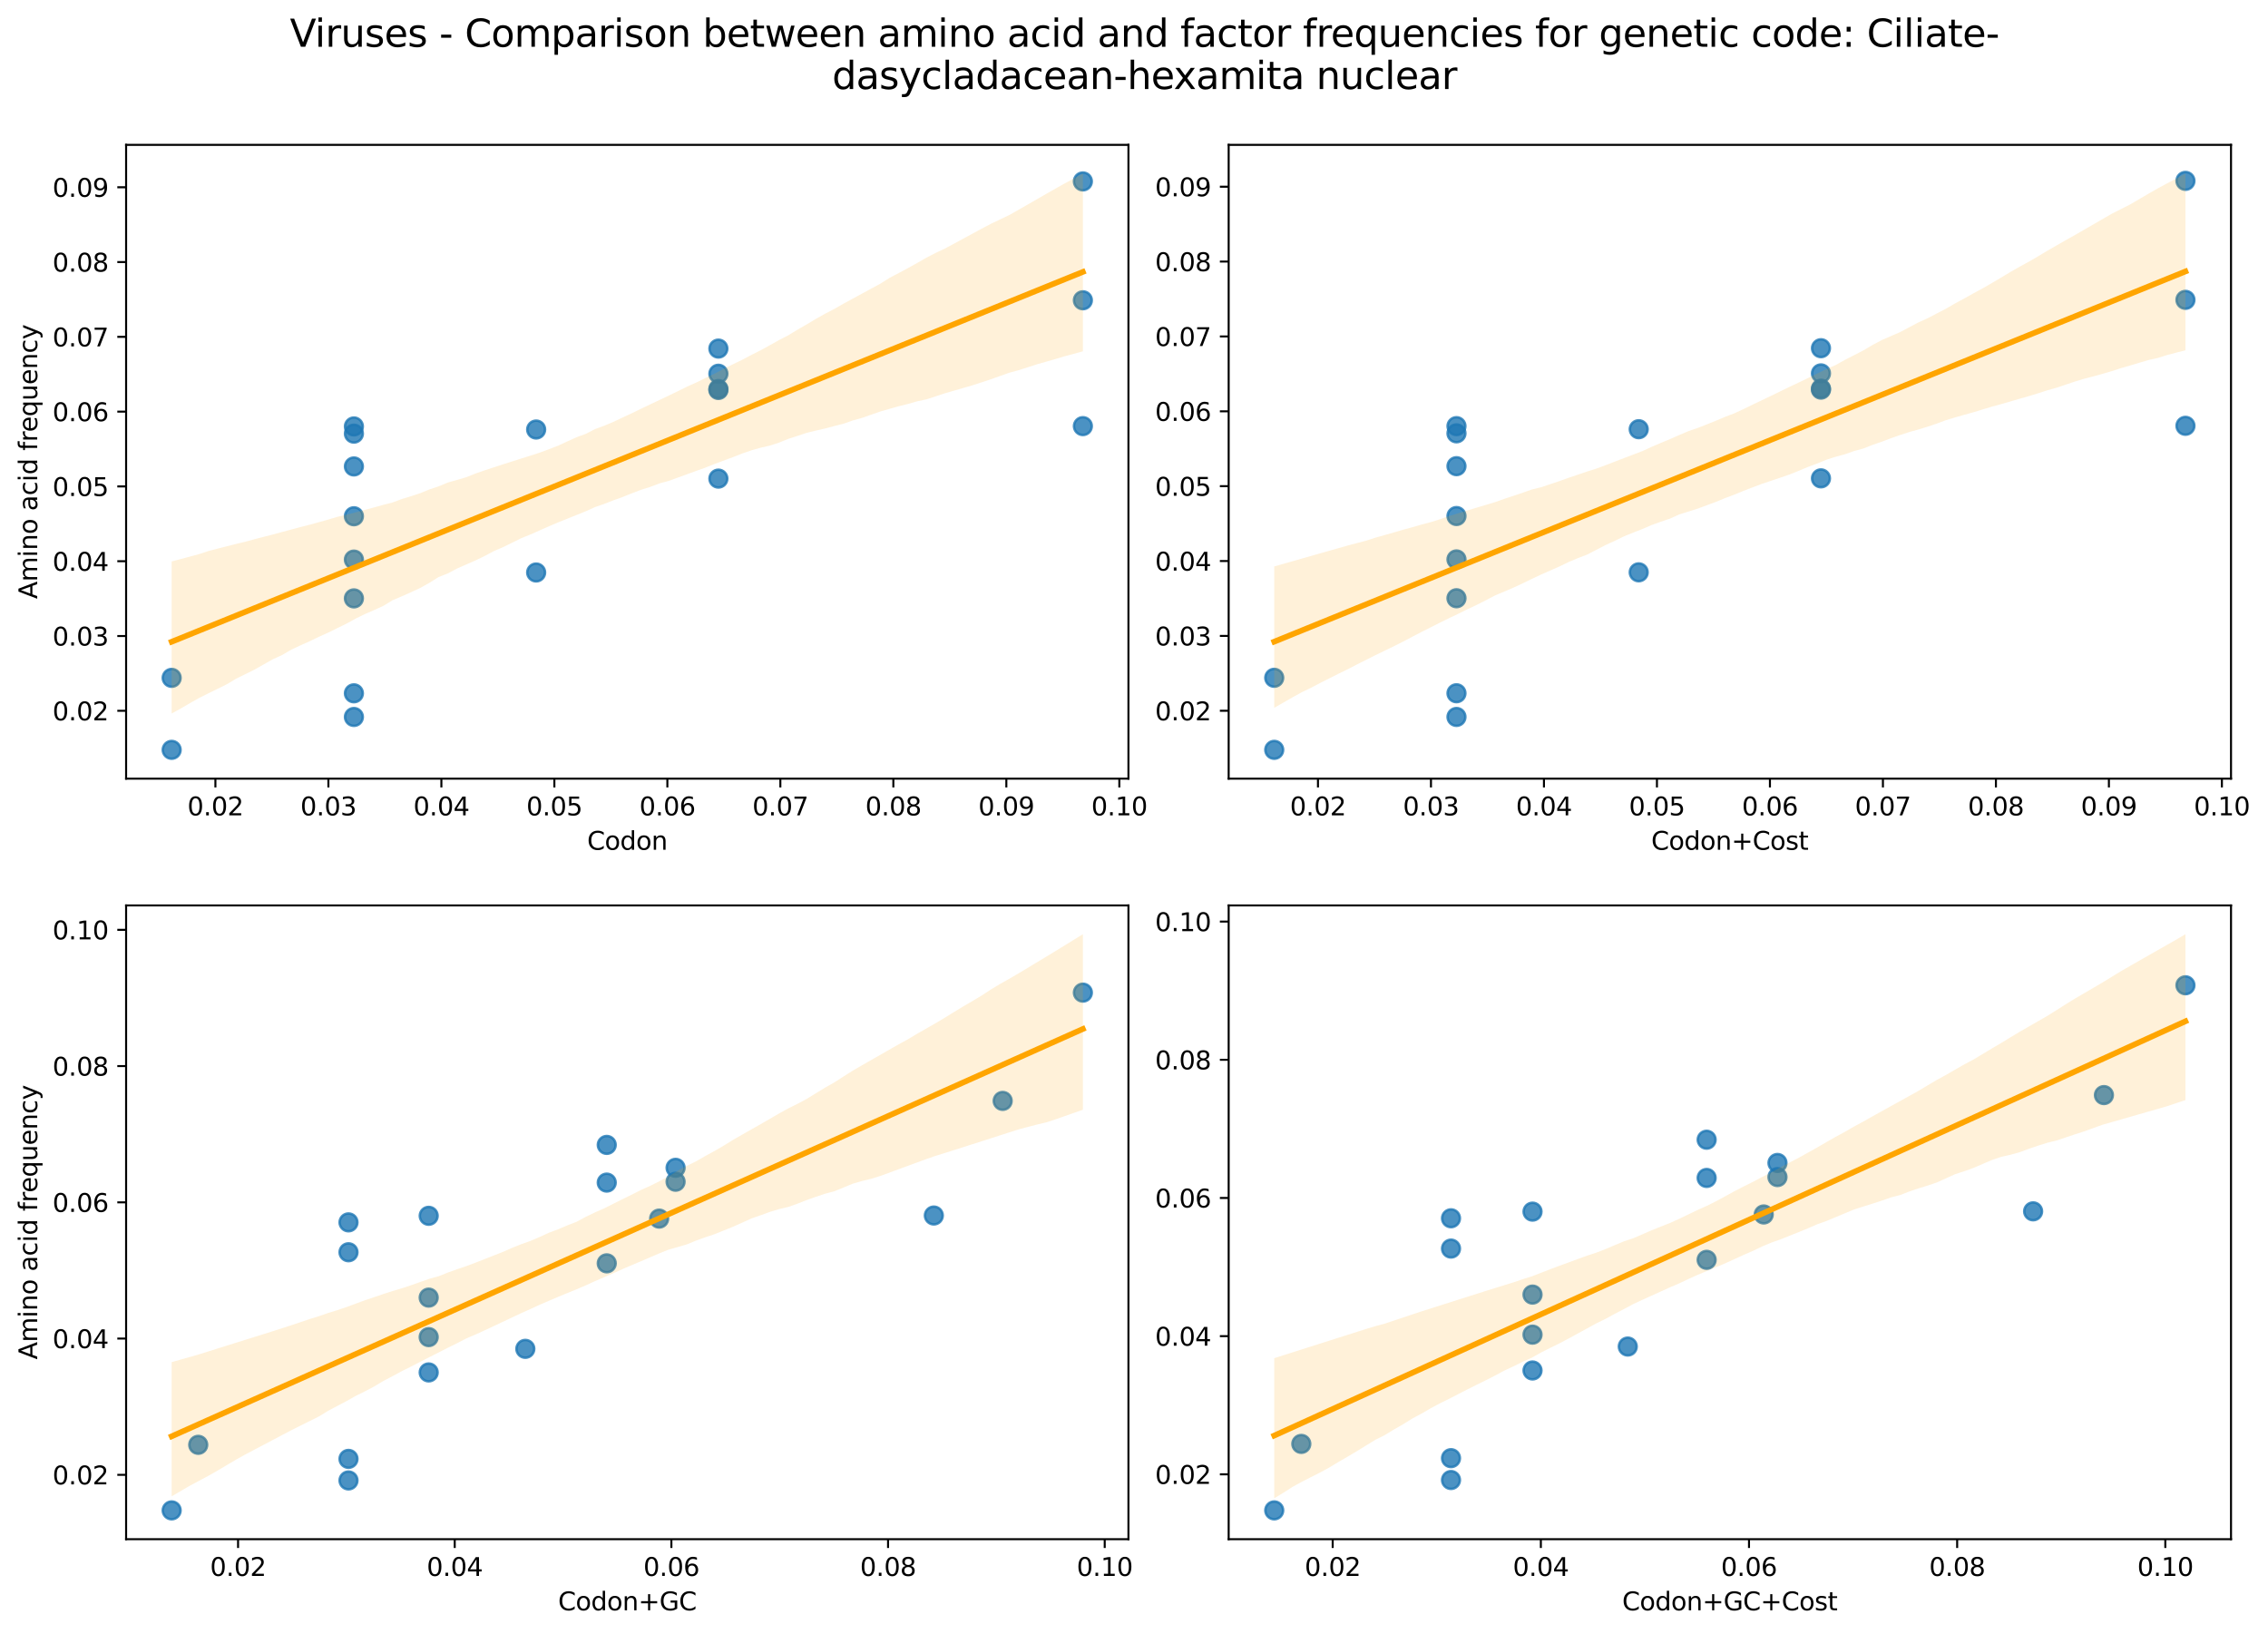 <?xml version="1.0" encoding="utf-8" standalone="no"?>
<!DOCTYPE svg PUBLIC "-//W3C//DTD SVG 1.1//EN"
  "http://www.w3.org/Graphics/SVG/1.1/DTD/svg11.dtd">
<svg xmlns:xlink="http://www.w3.org/1999/xlink" width="901.853pt" height="649.556pt" viewBox="0 0 901.853 649.556" xmlns="http://www.w3.org/2000/svg" version="1.1">
 <defs>
  <style type="text/css">*{stroke-linejoin: round; stroke-linecap: butt}</style>
 </defs>
 <g id="figure_1">
  <g id="patch_1">
   <path d="M 0 649.556 
L 901.853 649.556 
L 901.853 0 
L 0 0 
z
" style="fill: #ffffff"/>
  </g>
  <g id="axes_1">
   <g id="patch_2">
    <path d="M 50.144 309.6 
L 448.715 309.6 
L 448.715 57.6 
L 50.144 57.6 
z
" style="fill: #ffffff"/>
   </g>
   <g id="PathCollection_1">
    <defs>
     <path id="m6977edcf02" d="M 0 3.536 
C 0.938 3.536 1.837 3.163 2.5 2.5 
C 3.163 1.837 3.536 0.938 3.536 0 
C 3.536 -0.938 3.163 -1.837 2.5 -2.5 
C 1.837 -3.163 0.938 -3.536 0 -3.536 
C -0.938 -3.536 -1.837 -3.163 -2.5 -2.5 
C -3.163 -1.837 -3.536 -0.938 -3.536 0 
C -3.536 0.938 -3.163 1.837 -2.5 2.5 
C -1.837 3.163 -0.938 3.536 0 3.536 
z
" style="stroke: #1f77b4; stroke-opacity: 0.8"/>
    </defs>
    <g clip-path="url(#p99fe1dfd66)">
     <use xlink:href="#m6977edcf02" x="68.261" y="269.526" style="fill: #1f77b4; fill-opacity: 0.8; stroke: #1f77b4; stroke-opacity: 0.8"/>
     <use xlink:href="#m6977edcf02" x="68.261" y="298.145" style="fill: #1f77b4; fill-opacity: 0.8; stroke: #1f77b4; stroke-opacity: 0.8"/>
     <use xlink:href="#m6977edcf02" x="140.728" y="285.074" style="fill: #1f77b4; fill-opacity: 0.8; stroke: #1f77b4; stroke-opacity: 0.8"/>
     <use xlink:href="#m6977edcf02" x="140.728" y="185.462" style="fill: #1f77b4; fill-opacity: 0.8; stroke: #1f77b4; stroke-opacity: 0.8"/>
     <use xlink:href="#m6977edcf02" x="140.728" y="172.419" style="fill: #1f77b4; fill-opacity: 0.8; stroke: #1f77b4; stroke-opacity: 0.8"/>
     <use xlink:href="#m6977edcf02" x="140.728" y="222.504" style="fill: #1f77b4; fill-opacity: 0.8; stroke: #1f77b4; stroke-opacity: 0.8"/>
     <use xlink:href="#m6977edcf02" x="140.728" y="275.669" style="fill: #1f77b4; fill-opacity: 0.8; stroke: #1f77b4; stroke-opacity: 0.8"/>
     <use xlink:href="#m6977edcf02" x="140.728" y="169.555" style="fill: #1f77b4; fill-opacity: 0.8; stroke: #1f77b4; stroke-opacity: 0.8"/>
     <use xlink:href="#m6977edcf02" x="140.728" y="205.265" style="fill: #1f77b4; fill-opacity: 0.8; stroke: #1f77b4; stroke-opacity: 0.8"/>
     <use xlink:href="#m6977edcf02" x="213.196" y="227.629" style="fill: #1f77b4; fill-opacity: 0.8; stroke: #1f77b4; stroke-opacity: 0.8"/>
     <use xlink:href="#m6977edcf02" x="140.728" y="237.926" style="fill: #1f77b4; fill-opacity: 0.8; stroke: #1f77b4; stroke-opacity: 0.8"/>
     <use xlink:href="#m6977edcf02" x="213.196" y="170.78" style="fill: #1f77b4; fill-opacity: 0.8; stroke: #1f77b4; stroke-opacity: 0.8"/>
     <use xlink:href="#m6977edcf02" x="285.663" y="138.603" style="fill: #1f77b4; fill-opacity: 0.8; stroke: #1f77b4; stroke-opacity: 0.8"/>
     <use xlink:href="#m6977edcf02" x="285.663" y="155.057" style="fill: #1f77b4; fill-opacity: 0.8; stroke: #1f77b4; stroke-opacity: 0.8"/>
     <use xlink:href="#m6977edcf02" x="285.663" y="190.302" style="fill: #1f77b4; fill-opacity: 0.8; stroke: #1f77b4; stroke-opacity: 0.8"/>
     <use xlink:href="#m6977edcf02" x="285.663" y="154.679" style="fill: #1f77b4; fill-opacity: 0.8; stroke: #1f77b4; stroke-opacity: 0.8"/>
     <use xlink:href="#m6977edcf02" x="285.663" y="148.604" style="fill: #1f77b4; fill-opacity: 0.8; stroke: #1f77b4; stroke-opacity: 0.8"/>
     <use xlink:href="#m6977edcf02" x="430.598" y="72.131" style="fill: #1f77b4; fill-opacity: 0.8; stroke: #1f77b4; stroke-opacity: 0.8"/>
     <use xlink:href="#m6977edcf02" x="430.598" y="169.43" style="fill: #1f77b4; fill-opacity: 0.8; stroke: #1f77b4; stroke-opacity: 0.8"/>
     <use xlink:href="#m6977edcf02" x="430.598" y="119.392" style="fill: #1f77b4; fill-opacity: 0.8; stroke: #1f77b4; stroke-opacity: 0.8"/>
    </g>
   </g>
   <g id="PolyCollection_1">
    <path d="M 68.261 223.239 
L 68.261 283.699 
L 71.921 281.68 
L 75.581 279.545 
L 79.241 277.49 
L 82.901 275.657 
L 86.561 273.856 
L 90.22 272.055 
L 93.88 269.855 
L 97.54 268.064 
L 101.2 266.24 
L 104.86 264.187 
L 108.52 262.112 
L 112.18 260.444 
L 115.84 258.3 
L 119.5 256.587 
L 123.16 254.956 
L 126.82 253.191 
L 130.48 251.544 
L 134.14 249.746 
L 137.8 247.957 
L 141.46 245.938 
L 145.12 244.148 
L 148.78 242.562 
L 152.44 240.904 
L 156.1 238.66 
L 159.76 237.105 
L 163.42 235.482 
L 167.08 233.789 
L 170.74 231.745 
L 174.4 229.444 
L 178.06 228.006 
L 181.72 226.053 
L 185.38 224.45 
L 189.04 222.848 
L 192.7 221.085 
L 196.36 219.126 
L 200.02 217.565 
L 203.68 215.769 
L 207.34 213.965 
L 211 212.485 
L 214.66 210.861 
L 218.32 209.24 
L 221.98 207.686 
L 225.64 206.225 
L 229.3 204.737 
L 232.96 203.273 
L 236.62 201.62 
L 240.28 200.357 
L 243.94 198.921 
L 247.599 197.615 
L 251.259 196.135 
L 254.919 194.74 
L 258.579 193.599 
L 262.239 192.21 
L 265.899 191.214 
L 269.559 189.887 
L 273.219 188.556 
L 276.879 187.212 
L 280.539 185.926 
L 284.199 184.454 
L 287.859 183.096 
L 291.519 181.738 
L 295.179 180.309 
L 298.839 179.037 
L 302.499 178.015 
L 306.159 177.17 
L 309.819 175.973 
L 313.479 174.486 
L 317.139 173.317 
L 320.799 172.098 
L 324.459 171.199 
L 328.119 170.368 
L 331.779 169.396 
L 335.439 168.46 
L 339.099 167.179 
L 342.759 166.164 
L 346.419 164.877 
L 350.079 163.61 
L 353.739 162.557 
L 357.399 161.524 
L 361.059 160.615 
L 364.719 159.561 
L 368.379 158.794 
L 372.039 157.598 
L 375.699 156.387 
L 379.359 155.329 
L 383.019 154.267 
L 386.679 153.205 
L 390.339 152.017 
L 393.999 150.804 
L 397.659 149.499 
L 401.318 148.205 
L 404.978 147.211 
L 408.638 146.049 
L 412.298 144.86 
L 415.958 143.82 
L 419.618 142.78 
L 423.278 141.67 
L 426.938 140.707 
L 430.598 139.676 
L 430.598 69.055 
L 430.598 69.055 
L 426.938 71.016 
L 423.278 72.978 
L 419.618 75.04 
L 415.958 77.126 
L 412.298 79.233 
L 408.638 81.336 
L 404.978 83.434 
L 401.318 85.508 
L 397.659 87.254 
L 393.999 89 
L 390.339 90.933 
L 386.679 92.915 
L 383.019 94.901 
L 379.359 96.886 
L 375.699 98.851 
L 372.039 100.572 
L 368.379 102.455 
L 364.719 104.56 
L 361.059 106.589 
L 357.399 108.553 
L 353.739 110.472 
L 350.079 112.782 
L 346.419 114.77 
L 342.759 116.758 
L 339.099 118.746 
L 335.439 120.732 
L 331.779 122.832 
L 328.119 124.723 
L 324.459 126.779 
L 320.799 128.975 
L 317.139 131.075 
L 313.479 133.308 
L 309.819 135.194 
L 306.159 137.247 
L 302.499 139.249 
L 298.839 141.095 
L 295.179 143.037 
L 291.519 144.805 
L 287.859 146.616 
L 284.199 148.541 
L 280.539 150.296 
L 276.879 152.089 
L 273.219 153.727 
L 269.559 155.538 
L 265.899 157.303 
L 262.239 159.043 
L 258.579 160.776 
L 254.919 162.516 
L 251.259 164.302 
L 247.599 165.992 
L 243.94 167.725 
L 240.28 169.262 
L 236.62 170.61 
L 232.96 172.489 
L 229.3 173.829 
L 225.64 175.493 
L 221.98 177.174 
L 218.32 178.603 
L 214.66 179.955 
L 211 181.144 
L 207.34 182.297 
L 203.68 183.452 
L 200.02 184.621 
L 196.36 185.814 
L 192.7 187.014 
L 189.04 188.293 
L 185.38 189.756 
L 181.72 190.826 
L 178.06 191.861 
L 174.4 193.391 
L 170.74 194.595 
L 167.08 196.102 
L 163.42 197.311 
L 159.76 198.423 
L 156.1 199.789 
L 152.44 200.725 
L 148.78 201.747 
L 145.12 202.727 
L 141.46 203.713 
L 137.8 204.645 
L 134.14 205.501 
L 130.48 206.597 
L 126.82 207.613 
L 123.16 208.63 
L 119.5 209.563 
L 115.84 210.542 
L 112.18 211.523 
L 108.52 212.52 
L 104.86 213.454 
L 101.2 214.391 
L 97.54 215.396 
L 93.88 216.27 
L 90.22 217.202 
L 86.561 218.14 
L 82.901 219.085 
L 79.241 220.303 
L 75.581 221.291 
L 71.921 222.271 
L 68.261 223.239 
z
" clip-path="url(#p99fe1dfd66)" style="fill: #ffa500; fill-opacity: 0.15"/>
   </g>
   <g id="matplotlib.axis_1">
    <g id="xtick_1">
     <g id="line2d_1">
      <defs>
       <path id="m98f1253d15" d="M 0 0 
L 0 3.5 
" style="stroke: #000000; stroke-width: 0.8"/>
      </defs>
      <g>
       <use xlink:href="#m98f1253d15" x="85.653" y="309.6" style="stroke: #000000; stroke-width: 0.8"/>
      </g>
     </g>
     <g id="text_1">
      <!-- 0.02 -->
      <g transform="translate(74.52 324.198) scale(0.1 -0.1)">
       <defs>
        <path id="DejaVuSans-30" d="M 2034 4250 
Q 1547 4250 1301 3770 
Q 1056 3291 1056 2328 
Q 1056 1369 1301 889 
Q 1547 409 2034 409 
Q 2525 409 2770 889 
Q 3016 1369 3016 2328 
Q 3016 3291 2770 3770 
Q 2525 4250 2034 4250 
z
M 2034 4750 
Q 2819 4750 3233 4129 
Q 3647 3509 3647 2328 
Q 3647 1150 3233 529 
Q 2819 -91 2034 -91 
Q 1250 -91 836 529 
Q 422 1150 422 2328 
Q 422 3509 836 4129 
Q 1250 4750 2034 4750 
z
" transform="scale(0.016)"/>
        <path id="DejaVuSans-2e" d="M 684 794 
L 1344 794 
L 1344 0 
L 684 0 
L 684 794 
z
" transform="scale(0.016)"/>
        <path id="DejaVuSans-32" d="M 1228 531 
L 3431 531 
L 3431 0 
L 469 0 
L 469 531 
Q 828 903 1448 1529 
Q 2069 2156 2228 2338 
Q 2531 2678 2651 2914 
Q 2772 3150 2772 3378 
Q 2772 3750 2511 3984 
Q 2250 4219 1831 4219 
Q 1534 4219 1204 4116 
Q 875 4013 500 3803 
L 500 4441 
Q 881 4594 1212 4672 
Q 1544 4750 1819 4750 
Q 2544 4750 2975 4387 
Q 3406 4025 3406 3419 
Q 3406 3131 3298 2873 
Q 3191 2616 2906 2266 
Q 2828 2175 2409 1742 
Q 1991 1309 1228 531 
z
" transform="scale(0.016)"/>
       </defs>
       <use xlink:href="#DejaVuSans-30"/>
       <use xlink:href="#DejaVuSans-2e" x="63.623"/>
       <use xlink:href="#DejaVuSans-30" x="95.41"/>
       <use xlink:href="#DejaVuSans-32" x="159.033"/>
      </g>
     </g>
    </g>
    <g id="xtick_2">
     <g id="line2d_2">
      <g>
       <use xlink:href="#m98f1253d15" x="130.583" y="309.6" style="stroke: #000000; stroke-width: 0.8"/>
      </g>
     </g>
     <g id="text_2">
      <!-- 0.03 -->
      <g transform="translate(119.45 324.198) scale(0.1 -0.1)">
       <defs>
        <path id="DejaVuSans-33" d="M 2597 2516 
Q 3050 2419 3304 2112 
Q 3559 1806 3559 1356 
Q 3559 666 3084 287 
Q 2609 -91 1734 -91 
Q 1441 -91 1130 -33 
Q 819 25 488 141 
L 488 750 
Q 750 597 1062 519 
Q 1375 441 1716 441 
Q 2309 441 2620 675 
Q 2931 909 2931 1356 
Q 2931 1769 2642 2001 
Q 2353 2234 1838 2234 
L 1294 2234 
L 1294 2753 
L 1863 2753 
Q 2328 2753 2575 2939 
Q 2822 3125 2822 3475 
Q 2822 3834 2567 4026 
Q 2313 4219 1838 4219 
Q 1578 4219 1281 4162 
Q 984 4106 628 3988 
L 628 4550 
Q 988 4650 1302 4700 
Q 1616 4750 1894 4750 
Q 2613 4750 3031 4423 
Q 3450 4097 3450 3541 
Q 3450 3153 3228 2886 
Q 3006 2619 2597 2516 
z
" transform="scale(0.016)"/>
       </defs>
       <use xlink:href="#DejaVuSans-30"/>
       <use xlink:href="#DejaVuSans-2e" x="63.623"/>
       <use xlink:href="#DejaVuSans-30" x="95.41"/>
       <use xlink:href="#DejaVuSans-33" x="159.033"/>
      </g>
     </g>
    </g>
    <g id="xtick_3">
     <g id="line2d_3">
      <g>
       <use xlink:href="#m98f1253d15" x="175.513" y="309.6" style="stroke: #000000; stroke-width: 0.8"/>
      </g>
     </g>
     <g id="text_3">
      <!-- 0.04 -->
      <g transform="translate(164.38 324.198) scale(0.1 -0.1)">
       <defs>
        <path id="DejaVuSans-34" d="M 2419 4116 
L 825 1625 
L 2419 1625 
L 2419 4116 
z
M 2253 4666 
L 3047 4666 
L 3047 1625 
L 3713 1625 
L 3713 1100 
L 3047 1100 
L 3047 0 
L 2419 0 
L 2419 1100 
L 313 1100 
L 313 1709 
L 2253 4666 
z
" transform="scale(0.016)"/>
       </defs>
       <use xlink:href="#DejaVuSans-30"/>
       <use xlink:href="#DejaVuSans-2e" x="63.623"/>
       <use xlink:href="#DejaVuSans-30" x="95.41"/>
       <use xlink:href="#DejaVuSans-34" x="159.033"/>
      </g>
     </g>
    </g>
    <g id="xtick_4">
     <g id="line2d_4">
      <g>
       <use xlink:href="#m98f1253d15" x="220.442" y="309.6" style="stroke: #000000; stroke-width: 0.8"/>
      </g>
     </g>
     <g id="text_4">
      <!-- 0.05 -->
      <g transform="translate(209.31 324.198) scale(0.1 -0.1)">
       <defs>
        <path id="DejaVuSans-35" d="M 691 4666 
L 3169 4666 
L 3169 4134 
L 1269 4134 
L 1269 2991 
Q 1406 3038 1543 3061 
Q 1681 3084 1819 3084 
Q 2600 3084 3056 2656 
Q 3513 2228 3513 1497 
Q 3513 744 3044 326 
Q 2575 -91 1722 -91 
Q 1428 -91 1123 -41 
Q 819 9 494 109 
L 494 744 
Q 775 591 1075 516 
Q 1375 441 1709 441 
Q 2250 441 2565 725 
Q 2881 1009 2881 1497 
Q 2881 1984 2565 2268 
Q 2250 2553 1709 2553 
Q 1456 2553 1204 2497 
Q 953 2441 691 2322 
L 691 4666 
z
" transform="scale(0.016)"/>
       </defs>
       <use xlink:href="#DejaVuSans-30"/>
       <use xlink:href="#DejaVuSans-2e" x="63.623"/>
       <use xlink:href="#DejaVuSans-30" x="95.41"/>
       <use xlink:href="#DejaVuSans-35" x="159.033"/>
      </g>
     </g>
    </g>
    <g id="xtick_5">
     <g id="line2d_5">
      <g>
       <use xlink:href="#m98f1253d15" x="265.372" y="309.6" style="stroke: #000000; stroke-width: 0.8"/>
      </g>
     </g>
     <g id="text_5">
      <!-- 0.06 -->
      <g transform="translate(254.24 324.198) scale(0.1 -0.1)">
       <defs>
        <path id="DejaVuSans-36" d="M 2113 2584 
Q 1688 2584 1439 2293 
Q 1191 2003 1191 1497 
Q 1191 994 1439 701 
Q 1688 409 2113 409 
Q 2538 409 2786 701 
Q 3034 994 3034 1497 
Q 3034 2003 2786 2293 
Q 2538 2584 2113 2584 
z
M 3366 4563 
L 3366 3988 
Q 3128 4100 2886 4159 
Q 2644 4219 2406 4219 
Q 1781 4219 1451 3797 
Q 1122 3375 1075 2522 
Q 1259 2794 1537 2939 
Q 1816 3084 2150 3084 
Q 2853 3084 3261 2657 
Q 3669 2231 3669 1497 
Q 3669 778 3244 343 
Q 2819 -91 2113 -91 
Q 1303 -91 875 529 
Q 447 1150 447 2328 
Q 447 3434 972 4092 
Q 1497 4750 2381 4750 
Q 2619 4750 2861 4703 
Q 3103 4656 3366 4563 
z
" transform="scale(0.016)"/>
       </defs>
       <use xlink:href="#DejaVuSans-30"/>
       <use xlink:href="#DejaVuSans-2e" x="63.623"/>
       <use xlink:href="#DejaVuSans-30" x="95.41"/>
       <use xlink:href="#DejaVuSans-36" x="159.033"/>
      </g>
     </g>
    </g>
    <g id="xtick_6">
     <g id="line2d_6">
      <g>
       <use xlink:href="#m98f1253d15" x="310.302" y="309.6" style="stroke: #000000; stroke-width: 0.8"/>
      </g>
     </g>
     <g id="text_6">
      <!-- 0.07 -->
      <g transform="translate(299.169 324.198) scale(0.1 -0.1)">
       <defs>
        <path id="DejaVuSans-37" d="M 525 4666 
L 3525 4666 
L 3525 4397 
L 1831 0 
L 1172 0 
L 2766 4134 
L 525 4134 
L 525 4666 
z
" transform="scale(0.016)"/>
       </defs>
       <use xlink:href="#DejaVuSans-30"/>
       <use xlink:href="#DejaVuSans-2e" x="63.623"/>
       <use xlink:href="#DejaVuSans-30" x="95.41"/>
       <use xlink:href="#DejaVuSans-37" x="159.033"/>
      </g>
     </g>
    </g>
    <g id="xtick_7">
     <g id="line2d_7">
      <g>
       <use xlink:href="#m98f1253d15" x="355.232" y="309.6" style="stroke: #000000; stroke-width: 0.8"/>
      </g>
     </g>
     <g id="text_7">
      <!-- 0.08 -->
      <g transform="translate(344.099 324.198) scale(0.1 -0.1)">
       <defs>
        <path id="DejaVuSans-38" d="M 2034 2216 
Q 1584 2216 1326 1975 
Q 1069 1734 1069 1313 
Q 1069 891 1326 650 
Q 1584 409 2034 409 
Q 2484 409 2743 651 
Q 3003 894 3003 1313 
Q 3003 1734 2745 1975 
Q 2488 2216 2034 2216 
z
M 1403 2484 
Q 997 2584 770 2862 
Q 544 3141 544 3541 
Q 544 4100 942 4425 
Q 1341 4750 2034 4750 
Q 2731 4750 3128 4425 
Q 3525 4100 3525 3541 
Q 3525 3141 3298 2862 
Q 3072 2584 2669 2484 
Q 3125 2378 3379 2068 
Q 3634 1759 3634 1313 
Q 3634 634 3220 271 
Q 2806 -91 2034 -91 
Q 1263 -91 848 271 
Q 434 634 434 1313 
Q 434 1759 690 2068 
Q 947 2378 1403 2484 
z
M 1172 3481 
Q 1172 3119 1398 2916 
Q 1625 2713 2034 2713 
Q 2441 2713 2670 2916 
Q 2900 3119 2900 3481 
Q 2900 3844 2670 4047 
Q 2441 4250 2034 4250 
Q 1625 4250 1398 4047 
Q 1172 3844 1172 3481 
z
" transform="scale(0.016)"/>
       </defs>
       <use xlink:href="#DejaVuSans-30"/>
       <use xlink:href="#DejaVuSans-2e" x="63.623"/>
       <use xlink:href="#DejaVuSans-30" x="95.41"/>
       <use xlink:href="#DejaVuSans-38" x="159.033"/>
      </g>
     </g>
    </g>
    <g id="xtick_8">
     <g id="line2d_8">
      <g>
       <use xlink:href="#m98f1253d15" x="400.162" y="309.6" style="stroke: #000000; stroke-width: 0.8"/>
      </g>
     </g>
     <g id="text_8">
      <!-- 0.09 -->
      <g transform="translate(389.029 324.198) scale(0.1 -0.1)">
       <defs>
        <path id="DejaVuSans-39" d="M 703 97 
L 703 672 
Q 941 559 1184 500 
Q 1428 441 1663 441 
Q 2288 441 2617 861 
Q 2947 1281 2994 2138 
Q 2813 1869 2534 1725 
Q 2256 1581 1919 1581 
Q 1219 1581 811 2004 
Q 403 2428 403 3163 
Q 403 3881 828 4315 
Q 1253 4750 1959 4750 
Q 2769 4750 3195 4129 
Q 3622 3509 3622 2328 
Q 3622 1225 3098 567 
Q 2575 -91 1691 -91 
Q 1453 -91 1209 -44 
Q 966 3 703 97 
z
M 1959 2075 
Q 2384 2075 2632 2365 
Q 2881 2656 2881 3163 
Q 2881 3666 2632 3958 
Q 2384 4250 1959 4250 
Q 1534 4250 1286 3958 
Q 1038 3666 1038 3163 
Q 1038 2656 1286 2365 
Q 1534 2075 1959 2075 
z
" transform="scale(0.016)"/>
       </defs>
       <use xlink:href="#DejaVuSans-30"/>
       <use xlink:href="#DejaVuSans-2e" x="63.623"/>
       <use xlink:href="#DejaVuSans-30" x="95.41"/>
       <use xlink:href="#DejaVuSans-39" x="159.033"/>
      </g>
     </g>
    </g>
    <g id="xtick_9">
     <g id="line2d_9">
      <g>
       <use xlink:href="#m98f1253d15" x="445.092" y="309.6" style="stroke: #000000; stroke-width: 0.8"/>
      </g>
     </g>
     <g id="text_9">
      <!-- 0.10 -->
      <g transform="translate(433.959 324.198) scale(0.1 -0.1)">
       <defs>
        <path id="DejaVuSans-31" d="M 794 531 
L 1825 531 
L 1825 4091 
L 703 3866 
L 703 4441 
L 1819 4666 
L 2450 4666 
L 2450 531 
L 3481 531 
L 3481 0 
L 794 0 
L 794 531 
z
" transform="scale(0.016)"/>
       </defs>
       <use xlink:href="#DejaVuSans-30"/>
       <use xlink:href="#DejaVuSans-2e" x="63.623"/>
       <use xlink:href="#DejaVuSans-31" x="95.41"/>
       <use xlink:href="#DejaVuSans-30" x="159.033"/>
      </g>
     </g>
    </g>
    <g id="text_10">
     <!-- Codon -->
     <g transform="translate(233.476 337.877) scale(0.1 -0.1)">
      <defs>
       <path id="DejaVuSans-43" d="M 4122 4306 
L 4122 3641 
Q 3803 3938 3442 4084 
Q 3081 4231 2675 4231 
Q 1875 4231 1450 3742 
Q 1025 3253 1025 2328 
Q 1025 1406 1450 917 
Q 1875 428 2675 428 
Q 3081 428 3442 575 
Q 3803 722 4122 1019 
L 4122 359 
Q 3791 134 3420 21 
Q 3050 -91 2638 -91 
Q 1578 -91 968 557 
Q 359 1206 359 2328 
Q 359 3453 968 4101 
Q 1578 4750 2638 4750 
Q 3056 4750 3426 4639 
Q 3797 4528 4122 4306 
z
" transform="scale(0.016)"/>
       <path id="DejaVuSans-6f" d="M 1959 3097 
Q 1497 3097 1228 2736 
Q 959 2375 959 1747 
Q 959 1119 1226 758 
Q 1494 397 1959 397 
Q 2419 397 2687 759 
Q 2956 1122 2956 1747 
Q 2956 2369 2687 2733 
Q 2419 3097 1959 3097 
z
M 1959 3584 
Q 2709 3584 3137 3096 
Q 3566 2609 3566 1747 
Q 3566 888 3137 398 
Q 2709 -91 1959 -91 
Q 1206 -91 779 398 
Q 353 888 353 1747 
Q 353 2609 779 3096 
Q 1206 3584 1959 3584 
z
" transform="scale(0.016)"/>
       <path id="DejaVuSans-64" d="M 2906 2969 
L 2906 4863 
L 3481 4863 
L 3481 0 
L 2906 0 
L 2906 525 
Q 2725 213 2448 61 
Q 2172 -91 1784 -91 
Q 1150 -91 751 415 
Q 353 922 353 1747 
Q 353 2572 751 3078 
Q 1150 3584 1784 3584 
Q 2172 3584 2448 3432 
Q 2725 3281 2906 2969 
z
M 947 1747 
Q 947 1113 1208 752 
Q 1469 391 1925 391 
Q 2381 391 2643 752 
Q 2906 1113 2906 1747 
Q 2906 2381 2643 2742 
Q 2381 3103 1925 3103 
Q 1469 3103 1208 2742 
Q 947 2381 947 1747 
z
" transform="scale(0.016)"/>
       <path id="DejaVuSans-6e" d="M 3513 2113 
L 3513 0 
L 2938 0 
L 2938 2094 
Q 2938 2591 2744 2837 
Q 2550 3084 2163 3084 
Q 1697 3084 1428 2787 
Q 1159 2491 1159 1978 
L 1159 0 
L 581 0 
L 581 3500 
L 1159 3500 
L 1159 2956 
Q 1366 3272 1645 3428 
Q 1925 3584 2291 3584 
Q 2894 3584 3203 3211 
Q 3513 2838 3513 2113 
z
" transform="scale(0.016)"/>
      </defs>
      <use xlink:href="#DejaVuSans-43"/>
      <use xlink:href="#DejaVuSans-6f" x="69.824"/>
      <use xlink:href="#DejaVuSans-64" x="131.006"/>
      <use xlink:href="#DejaVuSans-6f" x="194.482"/>
      <use xlink:href="#DejaVuSans-6e" x="255.664"/>
     </g>
    </g>
   </g>
   <g id="matplotlib.axis_2">
    <g id="ytick_1">
     <g id="line2d_10">
      <defs>
       <path id="m943e44fb61" d="M 0 0 
L -3.5 0 
" style="stroke: #000000; stroke-width: 0.8"/>
      </defs>
      <g>
       <use xlink:href="#m943e44fb61" x="50.144" y="282.622" style="stroke: #000000; stroke-width: 0.8"/>
      </g>
     </g>
     <g id="text_11">
      <!-- 0.02 -->
      <g transform="translate(20.878 286.421) scale(0.1 -0.1)">
       <use xlink:href="#DejaVuSans-30"/>
       <use xlink:href="#DejaVuSans-2e" x="63.623"/>
       <use xlink:href="#DejaVuSans-30" x="95.41"/>
       <use xlink:href="#DejaVuSans-32" x="159.033"/>
      </g>
     </g>
    </g>
    <g id="ytick_2">
     <g id="line2d_11">
      <g>
       <use xlink:href="#m943e44fb61" x="50.144" y="252.884" style="stroke: #000000; stroke-width: 0.8"/>
      </g>
     </g>
     <g id="text_12">
      <!-- 0.03 -->
      <g transform="translate(20.878 256.683) scale(0.1 -0.1)">
       <use xlink:href="#DejaVuSans-30"/>
       <use xlink:href="#DejaVuSans-2e" x="63.623"/>
       <use xlink:href="#DejaVuSans-30" x="95.41"/>
       <use xlink:href="#DejaVuSans-33" x="159.033"/>
      </g>
     </g>
    </g>
    <g id="ytick_3">
     <g id="line2d_12">
      <g>
       <use xlink:href="#m943e44fb61" x="50.144" y="223.146" style="stroke: #000000; stroke-width: 0.8"/>
      </g>
     </g>
     <g id="text_13">
      <!-- 0.04 -->
      <g transform="translate(20.878 226.945) scale(0.1 -0.1)">
       <use xlink:href="#DejaVuSans-30"/>
       <use xlink:href="#DejaVuSans-2e" x="63.623"/>
       <use xlink:href="#DejaVuSans-30" x="95.41"/>
       <use xlink:href="#DejaVuSans-34" x="159.033"/>
      </g>
     </g>
    </g>
    <g id="ytick_4">
     <g id="line2d_13">
      <g>
       <use xlink:href="#m943e44fb61" x="50.144" y="193.408" style="stroke: #000000; stroke-width: 0.8"/>
      </g>
     </g>
     <g id="text_14">
      <!-- 0.05 -->
      <g transform="translate(20.878 197.207) scale(0.1 -0.1)">
       <use xlink:href="#DejaVuSans-30"/>
       <use xlink:href="#DejaVuSans-2e" x="63.623"/>
       <use xlink:href="#DejaVuSans-30" x="95.41"/>
       <use xlink:href="#DejaVuSans-35" x="159.033"/>
      </g>
     </g>
    </g>
    <g id="ytick_5">
     <g id="line2d_14">
      <g>
       <use xlink:href="#m943e44fb61" x="50.144" y="163.67" style="stroke: #000000; stroke-width: 0.8"/>
      </g>
     </g>
     <g id="text_15">
      <!-- 0.06 -->
      <g transform="translate(20.878 167.469) scale(0.1 -0.1)">
       <use xlink:href="#DejaVuSans-30"/>
       <use xlink:href="#DejaVuSans-2e" x="63.623"/>
       <use xlink:href="#DejaVuSans-30" x="95.41"/>
       <use xlink:href="#DejaVuSans-36" x="159.033"/>
      </g>
     </g>
    </g>
    <g id="ytick_6">
     <g id="line2d_15">
      <g>
       <use xlink:href="#m943e44fb61" x="50.144" y="133.932" style="stroke: #000000; stroke-width: 0.8"/>
      </g>
     </g>
     <g id="text_16">
      <!-- 0.07 -->
      <g transform="translate(20.878 137.731) scale(0.1 -0.1)">
       <use xlink:href="#DejaVuSans-30"/>
       <use xlink:href="#DejaVuSans-2e" x="63.623"/>
       <use xlink:href="#DejaVuSans-30" x="95.41"/>
       <use xlink:href="#DejaVuSans-37" x="159.033"/>
      </g>
     </g>
    </g>
    <g id="ytick_7">
     <g id="line2d_16">
      <g>
       <use xlink:href="#m943e44fb61" x="50.144" y="104.194" style="stroke: #000000; stroke-width: 0.8"/>
      </g>
     </g>
     <g id="text_17">
      <!-- 0.08 -->
      <g transform="translate(20.878 107.993) scale(0.1 -0.1)">
       <use xlink:href="#DejaVuSans-30"/>
       <use xlink:href="#DejaVuSans-2e" x="63.623"/>
       <use xlink:href="#DejaVuSans-30" x="95.41"/>
       <use xlink:href="#DejaVuSans-38" x="159.033"/>
      </g>
     </g>
    </g>
    <g id="ytick_8">
     <g id="line2d_17">
      <g>
       <use xlink:href="#m943e44fb61" x="50.144" y="74.456" style="stroke: #000000; stroke-width: 0.8"/>
      </g>
     </g>
     <g id="text_18">
      <!-- 0.09 -->
      <g transform="translate(20.878 78.255) scale(0.1 -0.1)">
       <use xlink:href="#DejaVuSans-30"/>
       <use xlink:href="#DejaVuSans-2e" x="63.623"/>
       <use xlink:href="#DejaVuSans-30" x="95.41"/>
       <use xlink:href="#DejaVuSans-39" x="159.033"/>
      </g>
     </g>
    </g>
    <g id="text_19">
     <!-- Amino acid frequency -->
     <g transform="translate(14.798 238.139) rotate(-90) scale(0.1 -0.1)">
      <defs>
       <path id="DejaVuSans-41" d="M 2188 4044 
L 1331 1722 
L 3047 1722 
L 2188 4044 
z
M 1831 4666 
L 2547 4666 
L 4325 0 
L 3669 0 
L 3244 1197 
L 1141 1197 
L 716 0 
L 50 0 
L 1831 4666 
z
" transform="scale(0.016)"/>
       <path id="DejaVuSans-6d" d="M 3328 2828 
Q 3544 3216 3844 3400 
Q 4144 3584 4550 3584 
Q 5097 3584 5394 3201 
Q 5691 2819 5691 2113 
L 5691 0 
L 5113 0 
L 5113 2094 
Q 5113 2597 4934 2840 
Q 4756 3084 4391 3084 
Q 3944 3084 3684 2787 
Q 3425 2491 3425 1978 
L 3425 0 
L 2847 0 
L 2847 2094 
Q 2847 2600 2669 2842 
Q 2491 3084 2119 3084 
Q 1678 3084 1418 2786 
Q 1159 2488 1159 1978 
L 1159 0 
L 581 0 
L 581 3500 
L 1159 3500 
L 1159 2956 
Q 1356 3278 1631 3431 
Q 1906 3584 2284 3584 
Q 2666 3584 2933 3390 
Q 3200 3197 3328 2828 
z
" transform="scale(0.016)"/>
       <path id="DejaVuSans-69" d="M 603 3500 
L 1178 3500 
L 1178 0 
L 603 0 
L 603 3500 
z
M 603 4863 
L 1178 4863 
L 1178 4134 
L 603 4134 
L 603 4863 
z
" transform="scale(0.016)"/>
       <path id="DejaVuSans-20" transform="scale(0.016)"/>
       <path id="DejaVuSans-61" d="M 2194 1759 
Q 1497 1759 1228 1600 
Q 959 1441 959 1056 
Q 959 750 1161 570 
Q 1363 391 1709 391 
Q 2188 391 2477 730 
Q 2766 1069 2766 1631 
L 2766 1759 
L 2194 1759 
z
M 3341 1997 
L 3341 0 
L 2766 0 
L 2766 531 
Q 2569 213 2275 61 
Q 1981 -91 1556 -91 
Q 1019 -91 701 211 
Q 384 513 384 1019 
Q 384 1609 779 1909 
Q 1175 2209 1959 2209 
L 2766 2209 
L 2766 2266 
Q 2766 2663 2505 2880 
Q 2244 3097 1772 3097 
Q 1472 3097 1187 3025 
Q 903 2953 641 2809 
L 641 3341 
Q 956 3463 1253 3523 
Q 1550 3584 1831 3584 
Q 2591 3584 2966 3190 
Q 3341 2797 3341 1997 
z
" transform="scale(0.016)"/>
       <path id="DejaVuSans-63" d="M 3122 3366 
L 3122 2828 
Q 2878 2963 2633 3030 
Q 2388 3097 2138 3097 
Q 1578 3097 1268 2742 
Q 959 2388 959 1747 
Q 959 1106 1268 751 
Q 1578 397 2138 397 
Q 2388 397 2633 464 
Q 2878 531 3122 666 
L 3122 134 
Q 2881 22 2623 -34 
Q 2366 -91 2075 -91 
Q 1284 -91 818 406 
Q 353 903 353 1747 
Q 353 2603 823 3093 
Q 1294 3584 2113 3584 
Q 2378 3584 2631 3529 
Q 2884 3475 3122 3366 
z
" transform="scale(0.016)"/>
       <path id="DejaVuSans-66" d="M 2375 4863 
L 2375 4384 
L 1825 4384 
Q 1516 4384 1395 4259 
Q 1275 4134 1275 3809 
L 1275 3500 
L 2222 3500 
L 2222 3053 
L 1275 3053 
L 1275 0 
L 697 0 
L 697 3053 
L 147 3053 
L 147 3500 
L 697 3500 
L 697 3744 
Q 697 4328 969 4595 
Q 1241 4863 1831 4863 
L 2375 4863 
z
" transform="scale(0.016)"/>
       <path id="DejaVuSans-72" d="M 2631 2963 
Q 2534 3019 2420 3045 
Q 2306 3072 2169 3072 
Q 1681 3072 1420 2755 
Q 1159 2438 1159 1844 
L 1159 0 
L 581 0 
L 581 3500 
L 1159 3500 
L 1159 2956 
Q 1341 3275 1631 3429 
Q 1922 3584 2338 3584 
Q 2397 3584 2469 3576 
Q 2541 3569 2628 3553 
L 2631 2963 
z
" transform="scale(0.016)"/>
       <path id="DejaVuSans-65" d="M 3597 1894 
L 3597 1613 
L 953 1613 
Q 991 1019 1311 708 
Q 1631 397 2203 397 
Q 2534 397 2845 478 
Q 3156 559 3463 722 
L 3463 178 
Q 3153 47 2828 -22 
Q 2503 -91 2169 -91 
Q 1331 -91 842 396 
Q 353 884 353 1716 
Q 353 2575 817 3079 
Q 1281 3584 2069 3584 
Q 2775 3584 3186 3129 
Q 3597 2675 3597 1894 
z
M 3022 2063 
Q 3016 2534 2758 2815 
Q 2500 3097 2075 3097 
Q 1594 3097 1305 2825 
Q 1016 2553 972 2059 
L 3022 2063 
z
" transform="scale(0.016)"/>
       <path id="DejaVuSans-71" d="M 947 1747 
Q 947 1113 1208 752 
Q 1469 391 1925 391 
Q 2381 391 2643 752 
Q 2906 1113 2906 1747 
Q 2906 2381 2643 2742 
Q 2381 3103 1925 3103 
Q 1469 3103 1208 2742 
Q 947 2381 947 1747 
z
M 2906 525 
Q 2725 213 2448 61 
Q 2172 -91 1784 -91 
Q 1150 -91 751 415 
Q 353 922 353 1747 
Q 353 2572 751 3078 
Q 1150 3584 1784 3584 
Q 2172 3584 2448 3432 
Q 2725 3281 2906 2969 
L 2906 3500 
L 3481 3500 
L 3481 -1331 
L 2906 -1331 
L 2906 525 
z
" transform="scale(0.016)"/>
       <path id="DejaVuSans-75" d="M 544 1381 
L 544 3500 
L 1119 3500 
L 1119 1403 
Q 1119 906 1312 657 
Q 1506 409 1894 409 
Q 2359 409 2629 706 
Q 2900 1003 2900 1516 
L 2900 3500 
L 3475 3500 
L 3475 0 
L 2900 0 
L 2900 538 
Q 2691 219 2414 64 
Q 2138 -91 1772 -91 
Q 1169 -91 856 284 
Q 544 659 544 1381 
z
M 1991 3584 
L 1991 3584 
z
" transform="scale(0.016)"/>
       <path id="DejaVuSans-79" d="M 2059 -325 
Q 1816 -950 1584 -1140 
Q 1353 -1331 966 -1331 
L 506 -1331 
L 506 -850 
L 844 -850 
Q 1081 -850 1212 -737 
Q 1344 -625 1503 -206 
L 1606 56 
L 191 3500 
L 800 3500 
L 1894 763 
L 2988 3500 
L 3597 3500 
L 2059 -325 
z
" transform="scale(0.016)"/>
      </defs>
      <use xlink:href="#DejaVuSans-41"/>
      <use xlink:href="#DejaVuSans-6d" x="68.408"/>
      <use xlink:href="#DejaVuSans-69" x="165.82"/>
      <use xlink:href="#DejaVuSans-6e" x="193.604"/>
      <use xlink:href="#DejaVuSans-6f" x="256.982"/>
      <use xlink:href="#DejaVuSans-20" x="318.164"/>
      <use xlink:href="#DejaVuSans-61" x="349.951"/>
      <use xlink:href="#DejaVuSans-63" x="411.23"/>
      <use xlink:href="#DejaVuSans-69" x="466.211"/>
      <use xlink:href="#DejaVuSans-64" x="493.994"/>
      <use xlink:href="#DejaVuSans-20" x="557.471"/>
      <use xlink:href="#DejaVuSans-66" x="589.258"/>
      <use xlink:href="#DejaVuSans-72" x="624.463"/>
      <use xlink:href="#DejaVuSans-65" x="663.326"/>
      <use xlink:href="#DejaVuSans-71" x="724.85"/>
      <use xlink:href="#DejaVuSans-75" x="788.326"/>
      <use xlink:href="#DejaVuSans-65" x="851.705"/>
      <use xlink:href="#DejaVuSans-6e" x="913.229"/>
      <use xlink:href="#DejaVuSans-63" x="976.607"/>
      <use xlink:href="#DejaVuSans-79" x="1031.588"/>
     </g>
    </g>
   </g>
   <g id="line2d_18">
    <path d="M 68.261 255.174 
L 71.921 253.689 
L 75.581 252.203 
L 79.241 250.718 
L 82.901 249.232 
L 86.561 247.747 
L 90.22 246.262 
L 93.88 244.776 
L 97.54 243.291 
L 101.2 241.805 
L 104.86 240.32 
L 108.52 238.834 
L 112.18 237.349 
L 115.84 235.863 
L 119.5 234.378 
L 123.16 232.892 
L 126.82 231.407 
L 130.48 229.921 
L 134.14 228.436 
L 137.8 226.95 
L 141.46 225.465 
L 145.12 223.979 
L 148.78 222.494 
L 152.44 221.008 
L 156.1 219.523 
L 159.76 218.037 
L 163.42 216.552 
L 167.08 215.066 
L 170.74 213.581 
L 174.4 212.095 
L 178.06 210.61 
L 181.72 209.124 
L 185.38 207.639 
L 189.04 206.153 
L 192.7 204.668 
L 196.36 203.182 
L 200.02 201.697 
L 203.68 200.211 
L 207.34 198.726 
L 211 197.24 
L 214.66 195.755 
L 218.32 194.269 
L 221.98 192.784 
L 225.64 191.298 
L 229.3 189.813 
L 232.96 188.327 
L 236.62 186.842 
L 240.28 185.356 
L 243.94 183.871 
L 247.599 182.385 
L 251.259 180.9 
L 254.919 179.414 
L 258.579 177.929 
L 262.239 176.443 
L 265.899 174.958 
L 269.559 173.472 
L 273.219 171.987 
L 276.879 170.501 
L 280.539 169.016 
L 284.199 167.53 
L 287.859 166.045 
L 291.519 164.559 
L 295.179 163.074 
L 298.839 161.588 
L 302.499 160.103 
L 306.159 158.617 
L 309.819 157.132 
L 313.479 155.646 
L 317.139 154.161 
L 320.799 152.675 
L 324.459 151.19 
L 328.119 149.704 
L 331.779 148.219 
L 335.439 146.734 
L 339.099 145.248 
L 342.759 143.763 
L 346.419 142.277 
L 350.079 140.792 
L 353.739 139.306 
L 357.399 137.821 
L 361.059 136.335 
L 364.719 134.85 
L 368.379 133.364 
L 372.039 131.879 
L 375.699 130.393 
L 379.359 128.908 
L 383.019 127.422 
L 386.679 125.937 
L 390.339 124.451 
L 393.999 122.966 
L 397.659 121.48 
L 401.318 119.995 
L 404.978 118.509 
L 408.638 117.024 
L 412.298 115.538 
L 415.958 114.053 
L 419.618 112.567 
L 423.278 111.082 
L 426.938 109.596 
L 430.598 108.111 
" clip-path="url(#p99fe1dfd66)" style="fill: none; stroke: #ffa500; stroke-width: 2.25; stroke-linecap: square"/>
   </g>
   <g id="patch_3">
    <path d="M 50.144 309.6 
L 50.144 57.6 
" style="fill: none; stroke: #000000; stroke-width: 0.8; stroke-linejoin: miter; stroke-linecap: square"/>
   </g>
   <g id="patch_4">
    <path d="M 448.715 309.6 
L 448.715 57.6 
" style="fill: none; stroke: #000000; stroke-width: 0.8; stroke-linejoin: miter; stroke-linecap: square"/>
   </g>
   <g id="patch_5">
    <path d="M 50.144 309.6 
L 448.715 309.6 
" style="fill: none; stroke: #000000; stroke-width: 0.8; stroke-linejoin: miter; stroke-linecap: square"/>
   </g>
   <g id="patch_6">
    <path d="M 50.144 57.6 
L 448.715 57.6 
" style="fill: none; stroke: #000000; stroke-width: 0.8; stroke-linejoin: miter; stroke-linecap: square"/>
   </g>
  </g>
  <g id="axes_2">
   <g id="patch_7">
    <path d="M 488.572 309.6 
L 887.144 309.6 
L 887.144 57.6 
L 488.572 57.6 
z
" style="fill: #ffffff"/>
   </g>
   <g id="PathCollection_2">
    <g clip-path="url(#p3e237aeb2d)">
     <use xlink:href="#m6977edcf02" x="506.689" y="269.499" style="fill: #1f77b4; fill-opacity: 0.8; stroke: #1f77b4; stroke-opacity: 0.8"/>
     <use xlink:href="#m6977edcf02" x="506.689" y="298.145" style="fill: #1f77b4; fill-opacity: 0.8; stroke: #1f77b4; stroke-opacity: 0.8"/>
     <use xlink:href="#m6977edcf02" x="579.157" y="285.062" style="fill: #1f77b4; fill-opacity: 0.8; stroke: #1f77b4; stroke-opacity: 0.8"/>
     <use xlink:href="#m6977edcf02" x="579.157" y="185.355" style="fill: #1f77b4; fill-opacity: 0.8; stroke: #1f77b4; stroke-opacity: 0.8"/>
     <use xlink:href="#m6977edcf02" x="579.157" y="172.3" style="fill: #1f77b4; fill-opacity: 0.8; stroke: #1f77b4; stroke-opacity: 0.8"/>
     <use xlink:href="#m6977edcf02" x="579.157" y="222.432" style="fill: #1f77b4; fill-opacity: 0.8; stroke: #1f77b4; stroke-opacity: 0.8"/>
     <use xlink:href="#m6977edcf02" x="579.157" y="275.648" style="fill: #1f77b4; fill-opacity: 0.8; stroke: #1f77b4; stroke-opacity: 0.8"/>
     <use xlink:href="#m6977edcf02" x="579.157" y="169.433" style="fill: #1f77b4; fill-opacity: 0.8; stroke: #1f77b4; stroke-opacity: 0.8"/>
     <use xlink:href="#m6977edcf02" x="579.157" y="205.177" style="fill: #1f77b4; fill-opacity: 0.8; stroke: #1f77b4; stroke-opacity: 0.8"/>
     <use xlink:href="#m6977edcf02" x="651.624" y="227.562" style="fill: #1f77b4; fill-opacity: 0.8; stroke: #1f77b4; stroke-opacity: 0.8"/>
     <use xlink:href="#m6977edcf02" x="579.157" y="237.869" style="fill: #1f77b4; fill-opacity: 0.8; stroke: #1f77b4; stroke-opacity: 0.8"/>
     <use xlink:href="#m6977edcf02" x="651.624" y="170.659" style="fill: #1f77b4; fill-opacity: 0.8; stroke: #1f77b4; stroke-opacity: 0.8"/>
     <use xlink:href="#m6977edcf02" x="724.092" y="138.451" style="fill: #1f77b4; fill-opacity: 0.8; stroke: #1f77b4; stroke-opacity: 0.8"/>
     <use xlink:href="#m6977edcf02" x="724.092" y="154.921" style="fill: #1f77b4; fill-opacity: 0.8; stroke: #1f77b4; stroke-opacity: 0.8"/>
     <use xlink:href="#m6977edcf02" x="724.092" y="190.199" style="fill: #1f77b4; fill-opacity: 0.8; stroke: #1f77b4; stroke-opacity: 0.8"/>
     <use xlink:href="#m6977edcf02" x="724.092" y="154.542" style="fill: #1f77b4; fill-opacity: 0.8; stroke: #1f77b4; stroke-opacity: 0.8"/>
     <use xlink:href="#m6977edcf02" x="724.092" y="148.462" style="fill: #1f77b4; fill-opacity: 0.8; stroke: #1f77b4; stroke-opacity: 0.8"/>
     <use xlink:href="#m6977edcf02" x="869.027" y="71.916" style="fill: #1f77b4; fill-opacity: 0.8; stroke: #1f77b4; stroke-opacity: 0.8"/>
     <use xlink:href="#m6977edcf02" x="869.027" y="169.307" style="fill: #1f77b4; fill-opacity: 0.8; stroke: #1f77b4; stroke-opacity: 0.8"/>
     <use xlink:href="#m6977edcf02" x="869.027" y="119.222" style="fill: #1f77b4; fill-opacity: 0.8; stroke: #1f77b4; stroke-opacity: 0.8"/>
    </g>
   </g>
   <g id="PolyCollection_2">
    <path d="M 506.689 225.227 
L 506.689 281.439 
L 510.349 279.339 
L 514.009 277.239 
L 517.669 275.224 
L 521.329 273.457 
L 524.989 271.536 
L 528.649 269.692 
L 532.309 267.847 
L 535.969 266.071 
L 539.629 264.167 
L 543.289 262.33 
L 546.949 260.492 
L 550.609 258.72 
L 554.269 256.949 
L 557.929 255.111 
L 561.589 253.175 
L 565.249 251.272 
L 568.909 249.431 
L 572.569 247.584 
L 576.229 245.776 
L 579.889 244.042 
L 583.549 242.219 
L 587.209 240.507 
L 590.869 238.655 
L 594.529 236.735 
L 598.189 235.196 
L 601.849 233.632 
L 605.509 231.929 
L 609.169 230.148 
L 612.829 228.44 
L 616.488 226.818 
L 620.148 225.21 
L 623.808 223.446 
L 627.468 221.904 
L 631.128 220.502 
L 634.788 218.615 
L 638.448 216.716 
L 642.108 215.044 
L 645.768 213.258 
L 649.428 211.764 
L 653.088 210.352 
L 656.748 208.762 
L 660.408 207.448 
L 664.068 206.205 
L 667.728 204.544 
L 671.388 203.4 
L 675.048 202.255 
L 678.708 200.886 
L 682.368 199.538 
L 686.028 198.021 
L 689.688 196.661 
L 693.348 195.153 
L 697.008 193.739 
L 700.668 192.369 
L 704.328 191.14 
L 707.988 189.908 
L 711.648 188.648 
L 715.308 187.172 
L 718.968 185.646 
L 722.628 184.288 
L 726.288 182.79 
L 729.948 181.61 
L 733.608 180.622 
L 737.268 179.33 
L 740.928 178.349 
L 744.588 176.897 
L 748.248 175.644 
L 751.908 174.243 
L 755.568 172.966 
L 759.228 171.782 
L 762.888 170.758 
L 766.548 169.645 
L 770.208 168.397 
L 773.867 167.043 
L 777.527 165.949 
L 781.187 164.897 
L 784.847 163.884 
L 788.507 162.761 
L 792.167 161.653 
L 795.827 160.658 
L 799.487 159.6 
L 803.147 158.543 
L 806.807 157.479 
L 810.467 156.373 
L 814.127 155.179 
L 817.787 154.161 
L 821.447 152.929 
L 825.107 151.693 
L 828.767 150.601 
L 832.427 149.656 
L 836.087 148.635 
L 839.747 147.562 
L 843.407 146.373 
L 847.067 145.315 
L 850.727 144.218 
L 854.387 143.132 
L 858.047 142.331 
L 861.707 141.171 
L 865.367 140.204 
L 869.027 139.294 
L 869.027 69.055 
L 869.027 69.055 
L 865.367 70.976 
L 861.707 72.923 
L 858.047 74.888 
L 854.387 76.986 
L 850.727 79.13 
L 847.067 81.273 
L 843.407 83.127 
L 839.747 84.983 
L 836.087 87.097 
L 832.427 89.212 
L 828.767 91.326 
L 825.107 93.437 
L 821.447 95.481 
L 817.787 97.587 
L 814.127 99.69 
L 810.467 101.897 
L 806.807 104.011 
L 803.147 106.021 
L 799.487 108.099 
L 795.827 110.31 
L 792.167 112.468 
L 788.507 114.583 
L 784.847 116.566 
L 781.187 118.61 
L 777.527 120.589 
L 773.867 122.703 
L 770.208 124.613 
L 766.548 126.523 
L 762.888 128.177 
L 759.228 130.106 
L 755.568 132.042 
L 751.908 133.638 
L 748.248 135.231 
L 744.588 137.183 
L 740.928 139.342 
L 737.268 141.226 
L 733.608 143.098 
L 729.948 145.136 
L 726.288 146.749 
L 722.628 148.51 
L 718.968 150.306 
L 715.308 152.068 
L 711.648 153.783 
L 707.988 155.568 
L 704.328 157.351 
L 700.668 159.105 
L 697.008 160.84 
L 693.348 162.632 
L 689.688 164.322 
L 686.028 165.723 
L 682.368 167.262 
L 678.708 168.733 
L 675.048 170.177 
L 671.388 171.425 
L 667.728 172.976 
L 664.068 174.59 
L 660.408 176.111 
L 656.748 177.676 
L 653.088 179.357 
L 649.428 180.759 
L 645.768 182.149 
L 642.108 183.547 
L 638.448 184.969 
L 634.788 186.323 
L 631.128 187.47 
L 627.468 188.723 
L 623.808 189.954 
L 620.148 191.272 
L 616.488 192.485 
L 612.829 193.727 
L 609.169 194.615 
L 605.509 195.892 
L 601.849 197.14 
L 598.189 198.342 
L 594.529 199.645 
L 590.869 200.744 
L 587.209 201.84 
L 583.549 202.959 
L 579.889 204.059 
L 576.229 205.19 
L 572.569 206.468 
L 568.909 207.617 
L 565.249 208.57 
L 561.589 209.643 
L 557.929 210.623 
L 554.269 211.703 
L 550.609 212.749 
L 546.949 213.773 
L 543.289 214.959 
L 539.629 215.923 
L 535.969 216.887 
L 532.309 217.931 
L 528.649 218.961 
L 524.989 220.005 
L 521.329 221.05 
L 517.669 222.094 
L 514.009 223.139 
L 510.349 224.183 
L 506.689 225.227 
z
" clip-path="url(#p3e237aeb2d)" style="fill: #ffa500; fill-opacity: 0.15"/>
   </g>
   <g id="matplotlib.axis_3">
    <g id="xtick_10">
     <g id="line2d_19">
      <g>
       <use xlink:href="#m98f1253d15" x="524.081" y="309.6" style="stroke: #000000; stroke-width: 0.8"/>
      </g>
     </g>
     <g id="text_20">
      <!-- 0.02 -->
      <g transform="translate(512.949 324.198) scale(0.1 -0.1)">
       <use xlink:href="#DejaVuSans-30"/>
       <use xlink:href="#DejaVuSans-2e" x="63.623"/>
       <use xlink:href="#DejaVuSans-30" x="95.41"/>
       <use xlink:href="#DejaVuSans-32" x="159.033"/>
      </g>
     </g>
    </g>
    <g id="xtick_11">
     <g id="line2d_20">
      <g>
       <use xlink:href="#m98f1253d15" x="569.011" y="309.6" style="stroke: #000000; stroke-width: 0.8"/>
      </g>
     </g>
     <g id="text_21">
      <!-- 0.03 -->
      <g transform="translate(557.878 324.198) scale(0.1 -0.1)">
       <use xlink:href="#DejaVuSans-30"/>
       <use xlink:href="#DejaVuSans-2e" x="63.623"/>
       <use xlink:href="#DejaVuSans-30" x="95.41"/>
       <use xlink:href="#DejaVuSans-33" x="159.033"/>
      </g>
     </g>
    </g>
    <g id="xtick_12">
     <g id="line2d_21">
      <g>
       <use xlink:href="#m98f1253d15" x="613.941" y="309.6" style="stroke: #000000; stroke-width: 0.8"/>
      </g>
     </g>
     <g id="text_22">
      <!-- 0.04 -->
      <g transform="translate(602.808 324.198) scale(0.1 -0.1)">
       <use xlink:href="#DejaVuSans-30"/>
       <use xlink:href="#DejaVuSans-2e" x="63.623"/>
       <use xlink:href="#DejaVuSans-30" x="95.41"/>
       <use xlink:href="#DejaVuSans-34" x="159.033"/>
      </g>
     </g>
    </g>
    <g id="xtick_13">
     <g id="line2d_22">
      <g>
       <use xlink:href="#m98f1253d15" x="658.871" y="309.6" style="stroke: #000000; stroke-width: 0.8"/>
      </g>
     </g>
     <g id="text_23">
      <!-- 0.05 -->
      <g transform="translate(647.738 324.198) scale(0.1 -0.1)">
       <use xlink:href="#DejaVuSans-30"/>
       <use xlink:href="#DejaVuSans-2e" x="63.623"/>
       <use xlink:href="#DejaVuSans-30" x="95.41"/>
       <use xlink:href="#DejaVuSans-35" x="159.033"/>
      </g>
     </g>
    </g>
    <g id="xtick_14">
     <g id="line2d_23">
      <g>
       <use xlink:href="#m98f1253d15" x="703.801" y="309.6" style="stroke: #000000; stroke-width: 0.8"/>
      </g>
     </g>
     <g id="text_24">
      <!-- 0.06 -->
      <g transform="translate(692.668 324.198) scale(0.1 -0.1)">
       <use xlink:href="#DejaVuSans-30"/>
       <use xlink:href="#DejaVuSans-2e" x="63.623"/>
       <use xlink:href="#DejaVuSans-30" x="95.41"/>
       <use xlink:href="#DejaVuSans-36" x="159.033"/>
      </g>
     </g>
    </g>
    <g id="xtick_15">
     <g id="line2d_24">
      <g>
       <use xlink:href="#m98f1253d15" x="748.731" y="309.6" style="stroke: #000000; stroke-width: 0.8"/>
      </g>
     </g>
     <g id="text_25">
      <!-- 0.07 -->
      <g transform="translate(737.598 324.198) scale(0.1 -0.1)">
       <use xlink:href="#DejaVuSans-30"/>
       <use xlink:href="#DejaVuSans-2e" x="63.623"/>
       <use xlink:href="#DejaVuSans-30" x="95.41"/>
       <use xlink:href="#DejaVuSans-37" x="159.033"/>
      </g>
     </g>
    </g>
    <g id="xtick_16">
     <g id="line2d_25">
      <g>
       <use xlink:href="#m98f1253d15" x="793.661" y="309.6" style="stroke: #000000; stroke-width: 0.8"/>
      </g>
     </g>
     <g id="text_26">
      <!-- 0.08 -->
      <g transform="translate(782.528 324.198) scale(0.1 -0.1)">
       <use xlink:href="#DejaVuSans-30"/>
       <use xlink:href="#DejaVuSans-2e" x="63.623"/>
       <use xlink:href="#DejaVuSans-30" x="95.41"/>
       <use xlink:href="#DejaVuSans-38" x="159.033"/>
      </g>
     </g>
    </g>
    <g id="xtick_17">
     <g id="line2d_26">
      <g>
       <use xlink:href="#m98f1253d15" x="838.591" y="309.6" style="stroke: #000000; stroke-width: 0.8"/>
      </g>
     </g>
     <g id="text_27">
      <!-- 0.09 -->
      <g transform="translate(827.458 324.198) scale(0.1 -0.1)">
       <use xlink:href="#DejaVuSans-30"/>
       <use xlink:href="#DejaVuSans-2e" x="63.623"/>
       <use xlink:href="#DejaVuSans-30" x="95.41"/>
       <use xlink:href="#DejaVuSans-39" x="159.033"/>
      </g>
     </g>
    </g>
    <g id="xtick_18">
     <g id="line2d_27">
      <g>
       <use xlink:href="#m98f1253d15" x="883.52" y="309.6" style="stroke: #000000; stroke-width: 0.8"/>
      </g>
     </g>
     <g id="text_28">
      <!-- 0.10 -->
      <g transform="translate(872.388 324.198) scale(0.1 -0.1)">
       <use xlink:href="#DejaVuSans-30"/>
       <use xlink:href="#DejaVuSans-2e" x="63.623"/>
       <use xlink:href="#DejaVuSans-31" x="95.41"/>
       <use xlink:href="#DejaVuSans-30" x="159.033"/>
      </g>
     </g>
    </g>
    <g id="text_29">
     <!-- Codon+Cost -->
     <g transform="translate(656.599 337.877) scale(0.1 -0.1)">
      <defs>
       <path id="DejaVuSans-2b" d="M 2944 4013 
L 2944 2272 
L 4684 2272 
L 4684 1741 
L 2944 1741 
L 2944 0 
L 2419 0 
L 2419 1741 
L 678 1741 
L 678 2272 
L 2419 2272 
L 2419 4013 
L 2944 4013 
z
" transform="scale(0.016)"/>
       <path id="DejaVuSans-73" d="M 2834 3397 
L 2834 2853 
Q 2591 2978 2328 3040 
Q 2066 3103 1784 3103 
Q 1356 3103 1142 2972 
Q 928 2841 928 2578 
Q 928 2378 1081 2264 
Q 1234 2150 1697 2047 
L 1894 2003 
Q 2506 1872 2764 1633 
Q 3022 1394 3022 966 
Q 3022 478 2636 193 
Q 2250 -91 1575 -91 
Q 1294 -91 989 -36 
Q 684 19 347 128 
L 347 722 
Q 666 556 975 473 
Q 1284 391 1588 391 
Q 1994 391 2212 530 
Q 2431 669 2431 922 
Q 2431 1156 2273 1281 
Q 2116 1406 1581 1522 
L 1381 1569 
Q 847 1681 609 1914 
Q 372 2147 372 2553 
Q 372 3047 722 3315 
Q 1072 3584 1716 3584 
Q 2034 3584 2315 3537 
Q 2597 3491 2834 3397 
z
" transform="scale(0.016)"/>
       <path id="DejaVuSans-74" d="M 1172 4494 
L 1172 3500 
L 2356 3500 
L 2356 3053 
L 1172 3053 
L 1172 1153 
Q 1172 725 1289 603 
Q 1406 481 1766 481 
L 2356 481 
L 2356 0 
L 1766 0 
Q 1100 0 847 248 
Q 594 497 594 1153 
L 594 3053 
L 172 3053 
L 172 3500 
L 594 3500 
L 594 4494 
L 1172 4494 
z
" transform="scale(0.016)"/>
      </defs>
      <use xlink:href="#DejaVuSans-43"/>
      <use xlink:href="#DejaVuSans-6f" x="69.824"/>
      <use xlink:href="#DejaVuSans-64" x="131.006"/>
      <use xlink:href="#DejaVuSans-6f" x="194.482"/>
      <use xlink:href="#DejaVuSans-6e" x="255.664"/>
      <use xlink:href="#DejaVuSans-2b" x="319.043"/>
      <use xlink:href="#DejaVuSans-43" x="402.832"/>
      <use xlink:href="#DejaVuSans-6f" x="472.656"/>
      <use xlink:href="#DejaVuSans-73" x="533.838"/>
      <use xlink:href="#DejaVuSans-74" x="585.938"/>
     </g>
    </g>
   </g>
   <g id="matplotlib.axis_4">
    <g id="ytick_9">
     <g id="line2d_28">
      <g>
       <use xlink:href="#m943e44fb61" x="488.572" y="282.607" style="stroke: #000000; stroke-width: 0.8"/>
      </g>
     </g>
     <g id="text_30">
      <!-- 0.02 -->
      <g transform="translate(459.307 286.406) scale(0.1 -0.1)">
       <use xlink:href="#DejaVuSans-30"/>
       <use xlink:href="#DejaVuSans-2e" x="63.623"/>
       <use xlink:href="#DejaVuSans-30" x="95.41"/>
       <use xlink:href="#DejaVuSans-32" x="159.033"/>
      </g>
     </g>
    </g>
    <g id="ytick_10">
     <g id="line2d_29">
      <g>
       <use xlink:href="#m943e44fb61" x="488.572" y="252.841" style="stroke: #000000; stroke-width: 0.8"/>
      </g>
     </g>
     <g id="text_31">
      <!-- 0.03 -->
      <g transform="translate(459.307 256.64) scale(0.1 -0.1)">
       <use xlink:href="#DejaVuSans-30"/>
       <use xlink:href="#DejaVuSans-2e" x="63.623"/>
       <use xlink:href="#DejaVuSans-30" x="95.41"/>
       <use xlink:href="#DejaVuSans-33" x="159.033"/>
      </g>
     </g>
    </g>
    <g id="ytick_11">
     <g id="line2d_30">
      <g>
       <use xlink:href="#m943e44fb61" x="488.572" y="223.074" style="stroke: #000000; stroke-width: 0.8"/>
      </g>
     </g>
     <g id="text_32">
      <!-- 0.04 -->
      <g transform="translate(459.307 226.874) scale(0.1 -0.1)">
       <use xlink:href="#DejaVuSans-30"/>
       <use xlink:href="#DejaVuSans-2e" x="63.623"/>
       <use xlink:href="#DejaVuSans-30" x="95.41"/>
       <use xlink:href="#DejaVuSans-34" x="159.033"/>
      </g>
     </g>
    </g>
    <g id="ytick_12">
     <g id="line2d_31">
      <g>
       <use xlink:href="#m943e44fb61" x="488.572" y="193.308" style="stroke: #000000; stroke-width: 0.8"/>
      </g>
     </g>
     <g id="text_33">
      <!-- 0.05 -->
      <g transform="translate(459.307 197.107) scale(0.1 -0.1)">
       <use xlink:href="#DejaVuSans-30"/>
       <use xlink:href="#DejaVuSans-2e" x="63.623"/>
       <use xlink:href="#DejaVuSans-30" x="95.41"/>
       <use xlink:href="#DejaVuSans-35" x="159.033"/>
      </g>
     </g>
    </g>
    <g id="ytick_13">
     <g id="line2d_32">
      <g>
       <use xlink:href="#m943e44fb61" x="488.572" y="163.542" style="stroke: #000000; stroke-width: 0.8"/>
      </g>
     </g>
     <g id="text_34">
      <!-- 0.06 -->
      <g transform="translate(459.307 167.341) scale(0.1 -0.1)">
       <use xlink:href="#DejaVuSans-30"/>
       <use xlink:href="#DejaVuSans-2e" x="63.623"/>
       <use xlink:href="#DejaVuSans-30" x="95.41"/>
       <use xlink:href="#DejaVuSans-36" x="159.033"/>
      </g>
     </g>
    </g>
    <g id="ytick_14">
     <g id="line2d_33">
      <g>
       <use xlink:href="#m943e44fb61" x="488.572" y="133.775" style="stroke: #000000; stroke-width: 0.8"/>
      </g>
     </g>
     <g id="text_35">
      <!-- 0.07 -->
      <g transform="translate(459.307 137.575) scale(0.1 -0.1)">
       <use xlink:href="#DejaVuSans-30"/>
       <use xlink:href="#DejaVuSans-2e" x="63.623"/>
       <use xlink:href="#DejaVuSans-30" x="95.41"/>
       <use xlink:href="#DejaVuSans-37" x="159.033"/>
      </g>
     </g>
    </g>
    <g id="ytick_15">
     <g id="line2d_34">
      <g>
       <use xlink:href="#m943e44fb61" x="488.572" y="104.009" style="stroke: #000000; stroke-width: 0.8"/>
      </g>
     </g>
     <g id="text_36">
      <!-- 0.08 -->
      <g transform="translate(459.307 107.808) scale(0.1 -0.1)">
       <use xlink:href="#DejaVuSans-30"/>
       <use xlink:href="#DejaVuSans-2e" x="63.623"/>
       <use xlink:href="#DejaVuSans-30" x="95.41"/>
       <use xlink:href="#DejaVuSans-38" x="159.033"/>
      </g>
     </g>
    </g>
    <g id="ytick_16">
     <g id="line2d_35">
      <g>
       <use xlink:href="#m943e44fb61" x="488.572" y="74.243" style="stroke: #000000; stroke-width: 0.8"/>
      </g>
     </g>
     <g id="text_37">
      <!-- 0.09 -->
      <g transform="translate(459.307 78.042) scale(0.1 -0.1)">
       <use xlink:href="#DejaVuSans-30"/>
       <use xlink:href="#DejaVuSans-2e" x="63.623"/>
       <use xlink:href="#DejaVuSans-30" x="95.41"/>
       <use xlink:href="#DejaVuSans-39" x="159.033"/>
      </g>
     </g>
    </g>
   </g>
   <g id="line2d_36">
    <path d="M 506.689 255.134 
L 510.349 253.647 
L 514.009 252.16 
L 517.669 250.673 
L 521.329 249.186 
L 524.989 247.699 
L 528.649 246.212 
L 532.309 244.725 
L 535.969 243.238 
L 539.629 241.751 
L 543.289 240.265 
L 546.949 238.778 
L 550.609 237.291 
L 554.269 235.804 
L 557.929 234.317 
L 561.589 232.83 
L 565.249 231.343 
L 568.909 229.856 
L 572.569 228.369 
L 576.229 226.882 
L 579.889 225.395 
L 583.549 223.909 
L 587.209 222.422 
L 590.869 220.935 
L 594.529 219.448 
L 598.189 217.961 
L 601.849 216.474 
L 605.509 214.987 
L 609.169 213.5 
L 612.829 212.013 
L 616.488 210.526 
L 620.148 209.039 
L 623.808 207.553 
L 627.468 206.066 
L 631.128 204.579 
L 634.788 203.092 
L 638.448 201.605 
L 642.108 200.118 
L 645.768 198.631 
L 649.428 197.144 
L 653.088 195.657 
L 656.748 194.17 
L 660.408 192.684 
L 664.068 191.197 
L 667.728 189.71 
L 671.388 188.223 
L 675.048 186.736 
L 678.708 185.249 
L 682.368 183.762 
L 686.028 182.275 
L 689.688 180.788 
L 693.348 179.301 
L 697.008 177.814 
L 700.668 176.328 
L 704.328 174.841 
L 707.988 173.354 
L 711.648 171.867 
L 715.308 170.38 
L 718.968 168.893 
L 722.628 167.406 
L 726.288 165.919 
L 729.948 164.432 
L 733.608 162.945 
L 737.268 161.458 
L 740.928 159.972 
L 744.588 158.485 
L 748.248 156.998 
L 751.908 155.511 
L 755.568 154.024 
L 759.228 152.537 
L 762.888 151.05 
L 766.548 149.563 
L 770.208 148.076 
L 773.867 146.589 
L 777.527 145.103 
L 781.187 143.616 
L 784.847 142.129 
L 788.507 140.642 
L 792.167 139.155 
L 795.827 137.668 
L 799.487 136.181 
L 803.147 134.694 
L 806.807 133.207 
L 810.467 131.72 
L 814.127 130.233 
L 817.787 128.747 
L 821.447 127.26 
L 825.107 125.773 
L 828.767 124.286 
L 832.427 122.799 
L 836.087 121.312 
L 839.747 119.825 
L 843.407 118.338 
L 847.067 116.851 
L 850.727 115.364 
L 854.387 113.878 
L 858.047 112.391 
L 861.707 110.904 
L 865.367 109.417 
L 869.027 107.93 
" clip-path="url(#p3e237aeb2d)" style="fill: none; stroke: #ffa500; stroke-width: 2.25; stroke-linecap: square"/>
   </g>
   <g id="patch_8">
    <path d="M 488.572 309.6 
L 488.572 57.6 
" style="fill: none; stroke: #000000; stroke-width: 0.8; stroke-linejoin: miter; stroke-linecap: square"/>
   </g>
   <g id="patch_9">
    <path d="M 887.144 309.6 
L 887.144 57.6 
" style="fill: none; stroke: #000000; stroke-width: 0.8; stroke-linejoin: miter; stroke-linecap: square"/>
   </g>
   <g id="patch_10">
    <path d="M 488.572 309.6 
L 887.144 309.6 
" style="fill: none; stroke: #000000; stroke-width: 0.8; stroke-linejoin: miter; stroke-linecap: square"/>
   </g>
   <g id="patch_11">
    <path d="M 488.572 57.6 
L 887.144 57.6 
" style="fill: none; stroke: #000000; stroke-width: 0.8; stroke-linejoin: miter; stroke-linecap: square"/>
   </g>
  </g>
  <g id="axes_3">
   <g id="patch_12">
    <path d="M 50.144 612 
L 448.715 612 
L 448.715 360 
L 50.144 360 
z
" style="fill: #ffffff"/>
   </g>
   <g id="PathCollection_3">
    <g clip-path="url(#p499f10d4df)">
     <use xlink:href="#m6977edcf02" x="78.826" y="574.477" style="fill: #1f77b4; fill-opacity: 0.8; stroke: #1f77b4; stroke-opacity: 0.8"/>
     <use xlink:href="#m6977edcf02" x="68.261" y="600.545" style="fill: #1f77b4; fill-opacity: 0.8; stroke: #1f77b4; stroke-opacity: 0.8"/>
     <use xlink:href="#m6977edcf02" x="138.576" y="588.64" style="fill: #1f77b4; fill-opacity: 0.8; stroke: #1f77b4; stroke-opacity: 0.8"/>
     <use xlink:href="#m6977edcf02" x="138.576" y="497.907" style="fill: #1f77b4; fill-opacity: 0.8; stroke: #1f77b4; stroke-opacity: 0.8"/>
     <use xlink:href="#m6977edcf02" x="138.576" y="486.027" style="fill: #1f77b4; fill-opacity: 0.8; stroke: #1f77b4; stroke-opacity: 0.8"/>
     <use xlink:href="#m6977edcf02" x="170.466" y="531.647" style="fill: #1f77b4; fill-opacity: 0.8; stroke: #1f77b4; stroke-opacity: 0.8"/>
     <use xlink:href="#m6977edcf02" x="138.576" y="580.073" style="fill: #1f77b4; fill-opacity: 0.8; stroke: #1f77b4; stroke-opacity: 0.8"/>
     <use xlink:href="#m6977edcf02" x="170.466" y="483.419" style="fill: #1f77b4; fill-opacity: 0.8; stroke: #1f77b4; stroke-opacity: 0.8"/>
     <use xlink:href="#m6977edcf02" x="170.466" y="515.945" style="fill: #1f77b4; fill-opacity: 0.8; stroke: #1f77b4; stroke-opacity: 0.8"/>
     <use xlink:href="#m6977edcf02" x="208.892" y="536.315" style="fill: #1f77b4; fill-opacity: 0.8; stroke: #1f77b4; stroke-opacity: 0.8"/>
     <use xlink:href="#m6977edcf02" x="170.466" y="545.695" style="fill: #1f77b4; fill-opacity: 0.8; stroke: #1f77b4; stroke-opacity: 0.8"/>
     <use xlink:href="#m6977edcf02" x="262.107" y="484.534" style="fill: #1f77b4; fill-opacity: 0.8; stroke: #1f77b4; stroke-opacity: 0.8"/>
     <use xlink:href="#m6977edcf02" x="241.266" y="455.226" style="fill: #1f77b4; fill-opacity: 0.8; stroke: #1f77b4; stroke-opacity: 0.8"/>
     <use xlink:href="#m6977edcf02" x="241.266" y="470.213" style="fill: #1f77b4; fill-opacity: 0.8; stroke: #1f77b4; stroke-opacity: 0.8"/>
     <use xlink:href="#m6977edcf02" x="241.266" y="502.316" style="fill: #1f77b4; fill-opacity: 0.8; stroke: #1f77b4; stroke-opacity: 0.8"/>
     <use xlink:href="#m6977edcf02" x="268.642" y="469.869" style="fill: #1f77b4; fill-opacity: 0.8; stroke: #1f77b4; stroke-opacity: 0.8"/>
     <use xlink:href="#m6977edcf02" x="268.642" y="464.335" style="fill: #1f77b4; fill-opacity: 0.8; stroke: #1f77b4; stroke-opacity: 0.8"/>
     <use xlink:href="#m6977edcf02" x="430.598" y="394.68" style="fill: #1f77b4; fill-opacity: 0.8; stroke: #1f77b4; stroke-opacity: 0.8"/>
     <use xlink:href="#m6977edcf02" x="371.332" y="483.304" style="fill: #1f77b4; fill-opacity: 0.8; stroke: #1f77b4; stroke-opacity: 0.8"/>
     <use xlink:href="#m6977edcf02" x="398.708" y="437.727" style="fill: #1f77b4; fill-opacity: 0.8; stroke: #1f77b4; stroke-opacity: 0.8"/>
    </g>
   </g>
   <g id="PolyCollection_3">
    <path d="M 68.261 541.593 
L 68.261 594.95 
L 71.921 592.816 
L 75.581 590.688 
L 79.241 588.734 
L 82.901 586.778 
L 86.561 584.694 
L 90.22 582.522 
L 93.88 580.353 
L 97.54 578.312 
L 101.2 576.384 
L 104.86 574.457 
L 108.52 572.523 
L 112.18 570.595 
L 115.84 568.671 
L 119.5 566.843 
L 123.16 565.017 
L 126.82 563.197 
L 130.48 560.945 
L 134.14 559.015 
L 137.8 557.084 
L 141.46 555.016 
L 145.12 553.208 
L 148.78 551.287 
L 152.44 549.091 
L 156.1 547.179 
L 159.76 545.192 
L 163.42 543.378 
L 167.08 541.485 
L 170.74 539.612 
L 174.4 537.757 
L 178.06 535.902 
L 181.72 534.096 
L 185.38 532.201 
L 189.04 530.635 
L 192.7 528.97 
L 196.36 527.263 
L 200.02 525.533 
L 203.68 523.802 
L 207.34 522.078 
L 211 520.451 
L 214.66 518.758 
L 218.32 517.182 
L 221.98 515.62 
L 225.64 514.12 
L 229.3 512.621 
L 232.96 511.057 
L 236.62 509.379 
L 240.28 507.824 
L 243.94 506.217 
L 247.599 504.579 
L 251.259 503.007 
L 254.919 501.468 
L 258.579 499.885 
L 262.239 498.32 
L 265.899 496.859 
L 269.559 495.828 
L 273.219 494.736 
L 276.879 493.237 
L 280.539 491.917 
L 284.199 490.707 
L 287.859 489.234 
L 291.519 487.753 
L 295.179 486.113 
L 298.839 484.462 
L 302.499 483.187 
L 306.159 481.852 
L 309.819 480.747 
L 313.479 479.891 
L 317.139 478.589 
L 320.799 477.148 
L 324.459 475.841 
L 328.119 474.63 
L 331.779 473.653 
L 335.439 472.157 
L 339.099 470.647 
L 342.759 469.587 
L 346.419 468.702 
L 350.079 467.56 
L 353.739 466.217 
L 357.399 464.874 
L 361.059 463.531 
L 364.719 462.188 
L 368.379 460.846 
L 372.039 459.578 
L 375.699 458.449 
L 379.359 457.284 
L 383.019 456.119 
L 386.679 454.954 
L 390.339 453.785 
L 393.999 452.608 
L 397.659 451.431 
L 401.318 450.255 
L 404.978 449.078 
L 408.638 448.095 
L 412.298 447.152 
L 415.958 446.285 
L 419.618 445.101 
L 423.278 443.813 
L 426.938 442.525 
L 430.598 441.236 
L 430.598 371.455 
L 430.598 371.455 
L 426.938 373.706 
L 423.278 375.958 
L 419.618 378.209 
L 415.958 380.441 
L 412.298 382.641 
L 408.638 384.842 
L 404.978 387.043 
L 401.318 389.177 
L 397.659 391.241 
L 393.999 393.455 
L 390.339 395.839 
L 386.679 398.032 
L 383.019 400.165 
L 379.359 402.388 
L 375.699 404.652 
L 372.039 406.833 
L 368.379 408.928 
L 364.719 411.023 
L 361.059 413.211 
L 357.399 415.205 
L 353.739 417.297 
L 350.079 419.39 
L 346.419 421.482 
L 342.759 423.575 
L 339.099 425.702 
L 335.439 428.01 
L 331.779 430.366 
L 328.119 432.44 
L 324.459 434.681 
L 320.799 436.922 
L 317.139 438.887 
L 313.479 440.695 
L 309.819 442.714 
L 306.159 444.838 
L 302.499 446.964 
L 298.839 449.028 
L 295.179 451.114 
L 291.519 453.209 
L 287.859 455.475 
L 284.199 457.604 
L 280.539 459.599 
L 276.879 461.707 
L 273.219 463.509 
L 269.559 465.446 
L 265.899 467.692 
L 262.239 469.662 
L 258.579 471.488 
L 254.919 473.126 
L 251.259 474.978 
L 247.599 476.776 
L 243.94 478.598 
L 240.28 480.442 
L 236.62 482.047 
L 232.96 483.811 
L 229.3 485.794 
L 225.64 487.201 
L 221.98 488.762 
L 218.32 490.123 
L 214.66 491.802 
L 211 493.372 
L 207.34 494.681 
L 203.68 496.14 
L 200.02 497.753 
L 196.36 499.189 
L 192.7 500.627 
L 189.04 502.064 
L 185.38 503.445 
L 181.72 504.67 
L 178.06 505.995 
L 174.4 507.448 
L 170.74 508.454 
L 167.08 509.741 
L 163.42 511.029 
L 159.76 512.244 
L 156.1 513.336 
L 152.44 514.512 
L 148.78 515.756 
L 145.12 516.995 
L 141.46 518.341 
L 137.8 519.692 
L 134.14 520.924 
L 130.48 522.054 
L 126.82 523.33 
L 123.16 524.461 
L 119.5 525.702 
L 115.84 526.932 
L 112.18 528.109 
L 108.52 529.288 
L 104.86 530.437 
L 101.2 531.587 
L 97.54 532.734 
L 93.88 533.876 
L 90.22 535.023 
L 86.561 536.175 
L 82.901 537.327 
L 79.241 538.476 
L 75.581 539.533 
L 71.921 540.56 
L 68.261 541.593 
z
" clip-path="url(#p499f10d4df)" style="fill: #ffa500; fill-opacity: 0.15"/>
   </g>
   <g id="matplotlib.axis_5">
    <g id="xtick_19">
     <g id="line2d_37">
      <g>
       <use xlink:href="#m98f1253d15" x="94.665" y="612" style="stroke: #000000; stroke-width: 0.8"/>
      </g>
     </g>
     <g id="text_38">
      <!-- 0.02 -->
      <g transform="translate(83.532 626.598) scale(0.1 -0.1)">
       <use xlink:href="#DejaVuSans-30"/>
       <use xlink:href="#DejaVuSans-2e" x="63.623"/>
       <use xlink:href="#DejaVuSans-30" x="95.41"/>
       <use xlink:href="#DejaVuSans-32" x="159.033"/>
      </g>
     </g>
    </g>
    <g id="xtick_20">
     <g id="line2d_38">
      <g>
       <use xlink:href="#m98f1253d15" x="180.82" y="612" style="stroke: #000000; stroke-width: 0.8"/>
      </g>
     </g>
     <g id="text_39">
      <!-- 0.04 -->
      <g transform="translate(169.687 626.598) scale(0.1 -0.1)">
       <use xlink:href="#DejaVuSans-30"/>
       <use xlink:href="#DejaVuSans-2e" x="63.623"/>
       <use xlink:href="#DejaVuSans-30" x="95.41"/>
       <use xlink:href="#DejaVuSans-34" x="159.033"/>
      </g>
     </g>
    </g>
    <g id="xtick_21">
     <g id="line2d_39">
      <g>
       <use xlink:href="#m98f1253d15" x="266.974" y="612" style="stroke: #000000; stroke-width: 0.8"/>
      </g>
     </g>
     <g id="text_40">
      <!-- 0.06 -->
      <g transform="translate(255.841 626.598) scale(0.1 -0.1)">
       <use xlink:href="#DejaVuSans-30"/>
       <use xlink:href="#DejaVuSans-2e" x="63.623"/>
       <use xlink:href="#DejaVuSans-30" x="95.41"/>
       <use xlink:href="#DejaVuSans-36" x="159.033"/>
      </g>
     </g>
    </g>
    <g id="xtick_22">
     <g id="line2d_40">
      <g>
       <use xlink:href="#m98f1253d15" x="353.129" y="612" style="stroke: #000000; stroke-width: 0.8"/>
      </g>
     </g>
     <g id="text_41">
      <!-- 0.08 -->
      <g transform="translate(341.996 626.598) scale(0.1 -0.1)">
       <use xlink:href="#DejaVuSans-30"/>
       <use xlink:href="#DejaVuSans-2e" x="63.623"/>
       <use xlink:href="#DejaVuSans-30" x="95.41"/>
       <use xlink:href="#DejaVuSans-38" x="159.033"/>
      </g>
     </g>
    </g>
    <g id="xtick_23">
     <g id="line2d_41">
      <g>
       <use xlink:href="#m98f1253d15" x="439.283" y="612" style="stroke: #000000; stroke-width: 0.8"/>
      </g>
     </g>
     <g id="text_42">
      <!-- 0.10 -->
      <g transform="translate(428.15 626.598) scale(0.1 -0.1)">
       <use xlink:href="#DejaVuSans-30"/>
       <use xlink:href="#DejaVuSans-2e" x="63.623"/>
       <use xlink:href="#DejaVuSans-31" x="95.41"/>
       <use xlink:href="#DejaVuSans-30" x="159.033"/>
      </g>
     </g>
    </g>
    <g id="text_43">
     <!-- Codon+GC -->
     <g transform="translate(221.921 640.277) scale(0.1 -0.1)">
      <defs>
       <path id="DejaVuSans-47" d="M 3809 666 
L 3809 1919 
L 2778 1919 
L 2778 2438 
L 4434 2438 
L 4434 434 
Q 4069 175 3628 42 
Q 3188 -91 2688 -91 
Q 1594 -91 976 548 
Q 359 1188 359 2328 
Q 359 3472 976 4111 
Q 1594 4750 2688 4750 
Q 3144 4750 3555 4637 
Q 3966 4525 4313 4306 
L 4313 3634 
Q 3963 3931 3569 4081 
Q 3175 4231 2741 4231 
Q 1884 4231 1454 3753 
Q 1025 3275 1025 2328 
Q 1025 1384 1454 906 
Q 1884 428 2741 428 
Q 3075 428 3337 486 
Q 3600 544 3809 666 
z
" transform="scale(0.016)"/>
      </defs>
      <use xlink:href="#DejaVuSans-43"/>
      <use xlink:href="#DejaVuSans-6f" x="69.824"/>
      <use xlink:href="#DejaVuSans-64" x="131.006"/>
      <use xlink:href="#DejaVuSans-6f" x="194.482"/>
      <use xlink:href="#DejaVuSans-6e" x="255.664"/>
      <use xlink:href="#DejaVuSans-2b" x="319.043"/>
      <use xlink:href="#DejaVuSans-47" x="402.832"/>
      <use xlink:href="#DejaVuSans-43" x="480.322"/>
     </g>
    </g>
   </g>
   <g id="matplotlib.axis_6">
    <g id="ytick_17">
     <g id="line2d_42">
      <g>
       <use xlink:href="#m943e44fb61" x="50.144" y="586.406" style="stroke: #000000; stroke-width: 0.8"/>
      </g>
     </g>
     <g id="text_44">
      <!-- 0.02 -->
      <g transform="translate(20.878 590.205) scale(0.1 -0.1)">
       <use xlink:href="#DejaVuSans-30"/>
       <use xlink:href="#DejaVuSans-2e" x="63.623"/>
       <use xlink:href="#DejaVuSans-30" x="95.41"/>
       <use xlink:href="#DejaVuSans-32" x="159.033"/>
      </g>
     </g>
    </g>
    <g id="ytick_18">
     <g id="line2d_43">
      <g>
       <use xlink:href="#m943e44fb61" x="50.144" y="532.232" style="stroke: #000000; stroke-width: 0.8"/>
      </g>
     </g>
     <g id="text_45">
      <!-- 0.04 -->
      <g transform="translate(20.878 536.031) scale(0.1 -0.1)">
       <use xlink:href="#DejaVuSans-30"/>
       <use xlink:href="#DejaVuSans-2e" x="63.623"/>
       <use xlink:href="#DejaVuSans-30" x="95.41"/>
       <use xlink:href="#DejaVuSans-34" x="159.033"/>
      </g>
     </g>
    </g>
    <g id="ytick_19">
     <g id="line2d_44">
      <g>
       <use xlink:href="#m943e44fb61" x="50.144" y="478.058" style="stroke: #000000; stroke-width: 0.8"/>
      </g>
     </g>
     <g id="text_46">
      <!-- 0.06 -->
      <g transform="translate(20.878 481.857) scale(0.1 -0.1)">
       <use xlink:href="#DejaVuSans-30"/>
       <use xlink:href="#DejaVuSans-2e" x="63.623"/>
       <use xlink:href="#DejaVuSans-30" x="95.41"/>
       <use xlink:href="#DejaVuSans-36" x="159.033"/>
      </g>
     </g>
    </g>
    <g id="ytick_20">
     <g id="line2d_45">
      <g>
       <use xlink:href="#m943e44fb61" x="50.144" y="423.884" style="stroke: #000000; stroke-width: 0.8"/>
      </g>
     </g>
     <g id="text_47">
      <!-- 0.08 -->
      <g transform="translate(20.878 427.683) scale(0.1 -0.1)">
       <use xlink:href="#DejaVuSans-30"/>
       <use xlink:href="#DejaVuSans-2e" x="63.623"/>
       <use xlink:href="#DejaVuSans-30" x="95.41"/>
       <use xlink:href="#DejaVuSans-38" x="159.033"/>
      </g>
     </g>
    </g>
    <g id="ytick_21">
     <g id="line2d_46">
      <g>
       <use xlink:href="#m943e44fb61" x="50.144" y="369.71" style="stroke: #000000; stroke-width: 0.8"/>
      </g>
     </g>
     <g id="text_48">
      <!-- 0.10 -->
      <g transform="translate(20.878 373.509) scale(0.1 -0.1)">
       <use xlink:href="#DejaVuSans-30"/>
       <use xlink:href="#DejaVuSans-2e" x="63.623"/>
       <use xlink:href="#DejaVuSans-31" x="95.41"/>
       <use xlink:href="#DejaVuSans-30" x="159.033"/>
      </g>
     </g>
    </g>
    <g id="text_49">
     <!-- Amino acid frequency -->
     <g transform="translate(14.798 540.539) rotate(-90) scale(0.1 -0.1)">
      <use xlink:href="#DejaVuSans-41"/>
      <use xlink:href="#DejaVuSans-6d" x="68.408"/>
      <use xlink:href="#DejaVuSans-69" x="165.82"/>
      <use xlink:href="#DejaVuSans-6e" x="193.604"/>
      <use xlink:href="#DejaVuSans-6f" x="256.982"/>
      <use xlink:href="#DejaVuSans-20" x="318.164"/>
      <use xlink:href="#DejaVuSans-61" x="349.951"/>
      <use xlink:href="#DejaVuSans-63" x="411.23"/>
      <use xlink:href="#DejaVuSans-69" x="466.211"/>
      <use xlink:href="#DejaVuSans-64" x="493.994"/>
      <use xlink:href="#DejaVuSans-20" x="557.471"/>
      <use xlink:href="#DejaVuSans-66" x="589.258"/>
      <use xlink:href="#DejaVuSans-72" x="624.463"/>
      <use xlink:href="#DejaVuSans-65" x="663.326"/>
      <use xlink:href="#DejaVuSans-71" x="724.85"/>
      <use xlink:href="#DejaVuSans-75" x="788.326"/>
      <use xlink:href="#DejaVuSans-65" x="851.705"/>
      <use xlink:href="#DejaVuSans-6e" x="913.229"/>
      <use xlink:href="#DejaVuSans-63" x="976.607"/>
      <use xlink:href="#DejaVuSans-79" x="1031.588"/>
     </g>
    </g>
   </g>
   <g id="line2d_47">
    <path d="M 68.261 571.097 
L 71.921 569.461 
L 75.581 567.825 
L 79.241 566.188 
L 82.901 564.552 
L 86.561 562.916 
L 90.22 561.28 
L 93.88 559.644 
L 97.54 558.008 
L 101.2 556.372 
L 104.86 554.736 
L 108.52 553.1 
L 112.18 551.464 
L 115.84 549.828 
L 119.5 548.192 
L 123.16 546.556 
L 126.82 544.92 
L 130.48 543.284 
L 134.14 541.647 
L 137.8 540.011 
L 141.46 538.375 
L 145.12 536.739 
L 148.78 535.103 
L 152.44 533.467 
L 156.1 531.831 
L 159.76 530.195 
L 163.42 528.559 
L 167.08 526.923 
L 170.74 525.287 
L 174.4 523.651 
L 178.06 522.015 
L 181.72 520.379 
L 185.38 518.743 
L 189.04 517.106 
L 192.7 515.47 
L 196.36 513.834 
L 200.02 512.198 
L 203.68 510.562 
L 207.34 508.926 
L 211 507.29 
L 214.66 505.654 
L 218.32 504.018 
L 221.98 502.382 
L 225.64 500.746 
L 229.3 499.11 
L 232.96 497.474 
L 236.62 495.838 
L 240.28 494.202 
L 243.94 492.565 
L 247.599 490.929 
L 251.259 489.293 
L 254.919 487.657 
L 258.579 486.021 
L 262.239 484.385 
L 265.899 482.749 
L 269.559 481.113 
L 273.219 479.477 
L 276.879 477.841 
L 280.539 476.205 
L 284.199 474.569 
L 287.859 472.933 
L 291.519 471.297 
L 295.179 469.661 
L 298.839 468.025 
L 302.499 466.388 
L 306.159 464.752 
L 309.819 463.116 
L 313.479 461.48 
L 317.139 459.844 
L 320.799 458.208 
L 324.459 456.572 
L 328.119 454.936 
L 331.779 453.3 
L 335.439 451.664 
L 339.099 450.028 
L 342.759 448.392 
L 346.419 446.756 
L 350.079 445.12 
L 353.739 443.484 
L 357.399 441.847 
L 361.059 440.211 
L 364.719 438.575 
L 368.379 436.939 
L 372.039 435.303 
L 375.699 433.667 
L 379.359 432.031 
L 383.019 430.395 
L 386.679 428.759 
L 390.339 427.123 
L 393.999 425.487 
L 397.659 423.851 
L 401.318 422.215 
L 404.978 420.579 
L 408.638 418.943 
L 412.298 417.306 
L 415.958 415.67 
L 419.618 414.034 
L 423.278 412.398 
L 426.938 410.762 
L 430.598 409.126 
" clip-path="url(#p499f10d4df)" style="fill: none; stroke: #ffa500; stroke-width: 2.25; stroke-linecap: square"/>
   </g>
   <g id="patch_13">
    <path d="M 50.144 612 
L 50.144 360 
" style="fill: none; stroke: #000000; stroke-width: 0.8; stroke-linejoin: miter; stroke-linecap: square"/>
   </g>
   <g id="patch_14">
    <path d="M 448.715 612 
L 448.715 360 
" style="fill: none; stroke: #000000; stroke-width: 0.8; stroke-linejoin: miter; stroke-linecap: square"/>
   </g>
   <g id="patch_15">
    <path d="M 50.144 612 
L 448.715 612 
" style="fill: none; stroke: #000000; stroke-width: 0.8; stroke-linejoin: miter; stroke-linecap: square"/>
   </g>
   <g id="patch_16">
    <path d="M 50.144 360 
L 448.715 360 
" style="fill: none; stroke: #000000; stroke-width: 0.8; stroke-linejoin: miter; stroke-linecap: square"/>
   </g>
  </g>
  <g id="axes_4">
   <g id="patch_17">
    <path d="M 488.572 612 
L 887.144 612 
L 887.144 360 
L 488.572 360 
z
" style="fill: #ffffff"/>
   </g>
   <g id="PathCollection_4">
    <g clip-path="url(#p755f4c5d41)">
     <use xlink:href="#m6977edcf02" x="517.455" y="574.107" style="fill: #1f77b4; fill-opacity: 0.8; stroke: #1f77b4; stroke-opacity: 0.8"/>
     <use xlink:href="#m6977edcf02" x="506.689" y="600.545" style="fill: #1f77b4; fill-opacity: 0.8; stroke: #1f77b4; stroke-opacity: 0.8"/>
     <use xlink:href="#m6977edcf02" x="576.98" y="588.471" style="fill: #1f77b4; fill-opacity: 0.8; stroke: #1f77b4; stroke-opacity: 0.8"/>
     <use xlink:href="#m6977edcf02" x="576.98" y="496.45" style="fill: #1f77b4; fill-opacity: 0.8; stroke: #1f77b4; stroke-opacity: 0.8"/>
     <use xlink:href="#m6977edcf02" x="576.98" y="484.401" style="fill: #1f77b4; fill-opacity: 0.8; stroke: #1f77b4; stroke-opacity: 0.8"/>
     <use xlink:href="#m6977edcf02" x="609.395" y="530.669" style="fill: #1f77b4; fill-opacity: 0.8; stroke: #1f77b4; stroke-opacity: 0.8"/>
     <use xlink:href="#m6977edcf02" x="576.98" y="579.782" style="fill: #1f77b4; fill-opacity: 0.8; stroke: #1f77b4; stroke-opacity: 0.8"/>
     <use xlink:href="#m6977edcf02" x="609.395" y="481.756" style="fill: #1f77b4; fill-opacity: 0.8; stroke: #1f77b4; stroke-opacity: 0.8"/>
     <use xlink:href="#m6977edcf02" x="609.395" y="514.744" style="fill: #1f77b4; fill-opacity: 0.8; stroke: #1f77b4; stroke-opacity: 0.8"/>
     <use xlink:href="#m6977edcf02" x="647.271" y="535.403" style="fill: #1f77b4; fill-opacity: 0.8; stroke: #1f77b4; stroke-opacity: 0.8"/>
     <use xlink:href="#m6977edcf02" x="609.395" y="544.916" style="fill: #1f77b4; fill-opacity: 0.8; stroke: #1f77b4; stroke-opacity: 0.8"/>
     <use xlink:href="#m6977edcf02" x="701.334" y="482.887" style="fill: #1f77b4; fill-opacity: 0.8; stroke: #1f77b4; stroke-opacity: 0.8"/>
     <use xlink:href="#m6977edcf02" x="678.637" y="453.162" style="fill: #1f77b4; fill-opacity: 0.8; stroke: #1f77b4; stroke-opacity: 0.8"/>
     <use xlink:href="#m6977edcf02" x="678.637" y="468.362" style="fill: #1f77b4; fill-opacity: 0.8; stroke: #1f77b4; stroke-opacity: 0.8"/>
     <use xlink:href="#m6977edcf02" x="678.637" y="500.921" style="fill: #1f77b4; fill-opacity: 0.8; stroke: #1f77b4; stroke-opacity: 0.8"/>
     <use xlink:href="#m6977edcf02" x="706.796" y="468.013" style="fill: #1f77b4; fill-opacity: 0.8; stroke: #1f77b4; stroke-opacity: 0.8"/>
     <use xlink:href="#m6977edcf02" x="706.796" y="462.401" style="fill: #1f77b4; fill-opacity: 0.8; stroke: #1f77b4; stroke-opacity: 0.8"/>
     <use xlink:href="#m6977edcf02" x="869.027" y="391.757" style="fill: #1f77b4; fill-opacity: 0.8; stroke: #1f77b4; stroke-opacity: 0.8"/>
     <use xlink:href="#m6977edcf02" x="808.453" y="481.64" style="fill: #1f77b4; fill-opacity: 0.8; stroke: #1f77b4; stroke-opacity: 0.8"/>
     <use xlink:href="#m6977edcf02" x="836.612" y="435.416" style="fill: #1f77b4; fill-opacity: 0.8; stroke: #1f77b4; stroke-opacity: 0.8"/>
    </g>
   </g>
   <g id="PolyCollection_4">
    <path d="M 506.689 540.023 
L 506.689 595.744 
L 510.349 593.526 
L 514.009 591.171 
L 517.669 589.172 
L 521.329 587.302 
L 524.989 585.462 
L 528.649 583.464 
L 532.309 581.243 
L 535.969 579.133 
L 539.629 576.948 
L 543.289 574.697 
L 546.949 572.452 
L 550.609 570.629 
L 554.269 568.387 
L 557.929 566.307 
L 561.589 564.023 
L 565.249 562.07 
L 568.909 559.932 
L 572.569 557.987 
L 576.229 556.175 
L 579.889 554.3 
L 583.549 552.419 
L 587.209 550.585 
L 590.869 548.782 
L 594.529 546.923 
L 598.189 544.96 
L 601.849 543.26 
L 605.509 541.429 
L 609.169 539.814 
L 612.829 537.745 
L 616.488 535.915 
L 620.148 534.108 
L 623.808 532.183 
L 627.468 530.18 
L 631.128 528.177 
L 634.788 526.172 
L 638.448 524.389 
L 642.108 522.38 
L 645.768 520.496 
L 649.428 518.526 
L 653.088 516.826 
L 656.748 515.165 
L 660.408 513.511 
L 664.068 511.856 
L 667.728 510.283 
L 671.388 508.54 
L 675.048 506.898 
L 678.708 505.368 
L 682.368 503.842 
L 686.028 502.306 
L 689.688 500.641 
L 693.348 498.957 
L 697.008 497.378 
L 700.668 495.628 
L 704.328 494.083 
L 707.988 492.794 
L 711.648 491.325 
L 715.308 489.873 
L 718.968 488.363 
L 722.628 486.777 
L 726.288 485.469 
L 729.948 483.95 
L 733.608 482.413 
L 737.268 480.89 
L 740.928 479.724 
L 744.588 478.585 
L 748.248 477.398 
L 751.908 476.1 
L 755.568 475.17 
L 759.228 473.746 
L 762.888 472.515 
L 766.548 471.39 
L 770.208 470.145 
L 773.867 468.488 
L 777.527 466.831 
L 781.187 465.655 
L 784.847 464.332 
L 788.507 462.753 
L 792.167 461.195 
L 795.827 459.96 
L 799.487 459.138 
L 803.147 458.127 
L 806.807 456.757 
L 810.467 455.507 
L 814.127 454.372 
L 817.787 453.478 
L 821.447 452.247 
L 825.107 451.024 
L 828.767 449.839 
L 832.427 448.509 
L 836.087 447.199 
L 839.747 446.156 
L 843.407 445.111 
L 847.067 444.06 
L 850.727 443.01 
L 854.387 441.959 
L 858.047 440.909 
L 861.707 439.842 
L 865.367 438.621 
L 869.027 437.401 
L 869.027 371.455 
L 869.027 371.455 
L 865.367 373.604 
L 861.707 375.687 
L 858.047 377.771 
L 854.387 379.858 
L 850.727 381.944 
L 847.067 384.03 
L 843.407 386.137 
L 839.747 388.379 
L 836.087 390.622 
L 832.427 392.778 
L 828.767 394.907 
L 825.107 397.038 
L 821.447 399.293 
L 817.787 401.619 
L 814.127 403.916 
L 810.467 406.019 
L 806.807 408.122 
L 803.147 410.226 
L 799.487 412.431 
L 795.827 414.658 
L 792.167 416.815 
L 788.507 419.021 
L 784.847 421.215 
L 781.187 423.161 
L 777.527 425.243 
L 773.867 427.373 
L 770.208 429.364 
L 766.548 431.529 
L 762.888 433.73 
L 759.228 435.758 
L 755.568 437.787 
L 751.908 439.802 
L 748.248 441.844 
L 744.588 443.872 
L 740.928 445.932 
L 737.268 447.926 
L 733.608 450.031 
L 729.948 452.008 
L 726.288 454.102 
L 722.628 456.229 
L 718.968 458.268 
L 715.308 460.312 
L 711.648 462.208 
L 707.988 464.137 
L 704.328 466.19 
L 700.668 467.992 
L 697.008 469.943 
L 693.348 471.76 
L 689.688 473.636 
L 686.028 475.657 
L 682.368 477.637 
L 678.708 479.458 
L 675.048 481.079 
L 671.388 482.856 
L 667.728 484.606 
L 664.068 486.272 
L 660.408 487.714 
L 656.748 489.162 
L 653.088 490.774 
L 649.428 492.356 
L 645.768 493.554 
L 642.108 495.083 
L 638.448 496.639 
L 634.788 498.056 
L 631.128 499.252 
L 627.468 500.573 
L 623.808 501.931 
L 620.148 503.265 
L 616.488 504.646 
L 612.829 506.058 
L 609.169 507.467 
L 605.509 508.627 
L 601.849 509.866 
L 598.189 511.001 
L 594.529 512.136 
L 590.869 513.279 
L 587.209 514.441 
L 583.549 515.603 
L 579.889 516.765 
L 576.229 517.928 
L 572.569 519.092 
L 568.909 520.254 
L 565.249 521.418 
L 561.589 522.633 
L 557.929 523.857 
L 554.269 525.081 
L 550.609 526.296 
L 546.949 527.28 
L 543.289 528.392 
L 539.629 529.554 
L 535.969 530.719 
L 532.309 531.873 
L 528.649 533.041 
L 524.989 534.204 
L 521.329 535.368 
L 517.669 536.532 
L 514.009 537.695 
L 510.349 538.859 
L 506.689 540.023 
z
" clip-path="url(#p755f4c5d41)" style="fill: #ffa500; fill-opacity: 0.15"/>
   </g>
   <g id="matplotlib.axis_7">
    <g id="xtick_24">
     <g id="line2d_48">
      <g>
       <use xlink:href="#m98f1253d15" x="529.935" y="612" style="stroke: #000000; stroke-width: 0.8"/>
      </g>
     </g>
     <g id="text_50">
      <!-- 0.02 -->
      <g transform="translate(518.803 626.598) scale(0.1 -0.1)">
       <use xlink:href="#DejaVuSans-30"/>
       <use xlink:href="#DejaVuSans-2e" x="63.623"/>
       <use xlink:href="#DejaVuSans-30" x="95.41"/>
       <use xlink:href="#DejaVuSans-32" x="159.033"/>
      </g>
     </g>
    </g>
    <g id="xtick_25">
     <g id="line2d_49">
      <g>
       <use xlink:href="#m98f1253d15" x="612.707" y="612" style="stroke: #000000; stroke-width: 0.8"/>
      </g>
     </g>
     <g id="text_51">
      <!-- 0.04 -->
      <g transform="translate(601.574 626.598) scale(0.1 -0.1)">
       <use xlink:href="#DejaVuSans-30"/>
       <use xlink:href="#DejaVuSans-2e" x="63.623"/>
       <use xlink:href="#DejaVuSans-30" x="95.41"/>
       <use xlink:href="#DejaVuSans-34" x="159.033"/>
      </g>
     </g>
    </g>
    <g id="xtick_26">
     <g id="line2d_50">
      <g>
       <use xlink:href="#m98f1253d15" x="695.478" y="612" style="stroke: #000000; stroke-width: 0.8"/>
      </g>
     </g>
     <g id="text_52">
      <!-- 0.06 -->
      <g transform="translate(684.345 626.598) scale(0.1 -0.1)">
       <use xlink:href="#DejaVuSans-30"/>
       <use xlink:href="#DejaVuSans-2e" x="63.623"/>
       <use xlink:href="#DejaVuSans-30" x="95.41"/>
       <use xlink:href="#DejaVuSans-36" x="159.033"/>
      </g>
     </g>
    </g>
    <g id="xtick_27">
     <g id="line2d_51">
      <g>
       <use xlink:href="#m98f1253d15" x="778.249" y="612" style="stroke: #000000; stroke-width: 0.8"/>
      </g>
     </g>
     <g id="text_53">
      <!-- 0.08 -->
      <g transform="translate(767.116 626.598) scale(0.1 -0.1)">
       <use xlink:href="#DejaVuSans-30"/>
       <use xlink:href="#DejaVuSans-2e" x="63.623"/>
       <use xlink:href="#DejaVuSans-30" x="95.41"/>
       <use xlink:href="#DejaVuSans-38" x="159.033"/>
      </g>
     </g>
    </g>
    <g id="xtick_28">
     <g id="line2d_52">
      <g>
       <use xlink:href="#m98f1253d15" x="861.02" y="612" style="stroke: #000000; stroke-width: 0.8"/>
      </g>
     </g>
     <g id="text_54">
      <!-- 0.10 -->
      <g transform="translate(849.888 626.598) scale(0.1 -0.1)">
       <use xlink:href="#DejaVuSans-30"/>
       <use xlink:href="#DejaVuSans-2e" x="63.623"/>
       <use xlink:href="#DejaVuSans-31" x="95.41"/>
       <use xlink:href="#DejaVuSans-30" x="159.033"/>
      </g>
     </g>
    </g>
    <g id="text_55">
     <!-- Codon+GC+Cost -->
     <g transform="translate(645.044 640.277) scale(0.1 -0.1)">
      <use xlink:href="#DejaVuSans-43"/>
      <use xlink:href="#DejaVuSans-6f" x="69.824"/>
      <use xlink:href="#DejaVuSans-64" x="131.006"/>
      <use xlink:href="#DejaVuSans-6f" x="194.482"/>
      <use xlink:href="#DejaVuSans-6e" x="255.664"/>
      <use xlink:href="#DejaVuSans-2b" x="319.043"/>
      <use xlink:href="#DejaVuSans-47" x="402.832"/>
      <use xlink:href="#DejaVuSans-43" x="480.322"/>
      <use xlink:href="#DejaVuSans-2b" x="550.146"/>
      <use xlink:href="#DejaVuSans-43" x="633.936"/>
      <use xlink:href="#DejaVuSans-6f" x="703.76"/>
      <use xlink:href="#DejaVuSans-73" x="764.941"/>
      <use xlink:href="#DejaVuSans-74" x="817.041"/>
     </g>
    </g>
   </g>
   <g id="matplotlib.axis_8">
    <g id="ytick_22">
     <g id="line2d_53">
      <g>
       <use xlink:href="#m943e44fb61" x="488.572" y="586.205" style="stroke: #000000; stroke-width: 0.8"/>
      </g>
     </g>
     <g id="text_56">
      <!-- 0.02 -->
      <g transform="translate(459.307 590.004) scale(0.1 -0.1)">
       <use xlink:href="#DejaVuSans-30"/>
       <use xlink:href="#DejaVuSans-2e" x="63.623"/>
       <use xlink:href="#DejaVuSans-30" x="95.41"/>
       <use xlink:href="#DejaVuSans-32" x="159.033"/>
      </g>
     </g>
    </g>
    <g id="ytick_23">
     <g id="line2d_54">
      <g>
       <use xlink:href="#m943e44fb61" x="488.572" y="531.262" style="stroke: #000000; stroke-width: 0.8"/>
      </g>
     </g>
     <g id="text_57">
      <!-- 0.04 -->
      <g transform="translate(459.307 535.061) scale(0.1 -0.1)">
       <use xlink:href="#DejaVuSans-30"/>
       <use xlink:href="#DejaVuSans-2e" x="63.623"/>
       <use xlink:href="#DejaVuSans-30" x="95.41"/>
       <use xlink:href="#DejaVuSans-34" x="159.033"/>
      </g>
     </g>
    </g>
    <g id="ytick_24">
     <g id="line2d_55">
      <g>
       <use xlink:href="#m943e44fb61" x="488.572" y="476.319" style="stroke: #000000; stroke-width: 0.8"/>
      </g>
     </g>
     <g id="text_58">
      <!-- 0.06 -->
      <g transform="translate(459.307 480.118) scale(0.1 -0.1)">
       <use xlink:href="#DejaVuSans-30"/>
       <use xlink:href="#DejaVuSans-2e" x="63.623"/>
       <use xlink:href="#DejaVuSans-30" x="95.41"/>
       <use xlink:href="#DejaVuSans-36" x="159.033"/>
      </g>
     </g>
    </g>
    <g id="ytick_25">
     <g id="line2d_56">
      <g>
       <use xlink:href="#m943e44fb61" x="488.572" y="421.375" style="stroke: #000000; stroke-width: 0.8"/>
      </g>
     </g>
     <g id="text_59">
      <!-- 0.08 -->
      <g transform="translate(459.307 425.175) scale(0.1 -0.1)">
       <use xlink:href="#DejaVuSans-30"/>
       <use xlink:href="#DejaVuSans-2e" x="63.623"/>
       <use xlink:href="#DejaVuSans-30" x="95.41"/>
       <use xlink:href="#DejaVuSans-38" x="159.033"/>
      </g>
     </g>
    </g>
    <g id="ytick_26">
     <g id="line2d_57">
      <g>
       <use xlink:href="#m943e44fb61" x="488.572" y="366.432" style="stroke: #000000; stroke-width: 0.8"/>
      </g>
     </g>
     <g id="text_60">
      <!-- 0.10 -->
      <g transform="translate(459.307 370.232) scale(0.1 -0.1)">
       <use xlink:href="#DejaVuSans-30"/>
       <use xlink:href="#DejaVuSans-2e" x="63.623"/>
       <use xlink:href="#DejaVuSans-31" x="95.41"/>
       <use xlink:href="#DejaVuSans-30" x="159.033"/>
      </g>
     </g>
    </g>
   </g>
   <g id="line2d_58">
    <path d="M 506.689 570.803 
L 510.349 569.139 
L 514.009 567.475 
L 517.669 565.811 
L 521.329 564.147 
L 524.989 562.483 
L 528.649 560.819 
L 532.309 559.155 
L 535.969 557.492 
L 539.629 555.828 
L 543.289 554.164 
L 546.949 552.5 
L 550.609 550.836 
L 554.269 549.172 
L 557.929 547.508 
L 561.589 545.844 
L 565.249 544.18 
L 568.909 542.516 
L 572.569 540.853 
L 576.229 539.189 
L 579.889 537.525 
L 583.549 535.861 
L 587.209 534.197 
L 590.869 532.533 
L 594.529 530.869 
L 598.189 529.205 
L 601.849 527.541 
L 605.509 525.877 
L 609.169 524.213 
L 612.829 522.55 
L 616.488 520.886 
L 620.148 519.222 
L 623.808 517.558 
L 627.468 515.894 
L 631.128 514.23 
L 634.788 512.566 
L 638.448 510.902 
L 642.108 509.238 
L 645.768 507.574 
L 649.428 505.911 
L 653.088 504.247 
L 656.748 502.583 
L 660.408 500.919 
L 664.068 499.255 
L 667.728 497.591 
L 671.388 495.927 
L 675.048 494.263 
L 678.708 492.599 
L 682.368 490.935 
L 686.028 489.272 
L 689.688 487.608 
L 693.348 485.944 
L 697.008 484.28 
L 700.668 482.616 
L 704.328 480.952 
L 707.988 479.288 
L 711.648 477.624 
L 715.308 475.96 
L 718.968 474.296 
L 722.628 472.632 
L 726.288 470.969 
L 729.948 469.305 
L 733.608 467.641 
L 737.268 465.977 
L 740.928 464.313 
L 744.588 462.649 
L 748.248 460.985 
L 751.908 459.321 
L 755.568 457.657 
L 759.228 455.993 
L 762.888 454.33 
L 766.548 452.666 
L 770.208 451.002 
L 773.867 449.338 
L 777.527 447.674 
L 781.187 446.01 
L 784.847 444.346 
L 788.507 442.682 
L 792.167 441.018 
L 795.827 439.354 
L 799.487 437.691 
L 803.147 436.027 
L 806.807 434.363 
L 810.467 432.699 
L 814.127 431.035 
L 817.787 429.371 
L 821.447 427.707 
L 825.107 426.043 
L 828.767 424.379 
L 832.427 422.715 
L 836.087 421.051 
L 839.747 419.388 
L 843.407 417.724 
L 847.067 416.06 
L 850.727 414.396 
L 854.387 412.732 
L 858.047 411.068 
L 861.707 409.404 
L 865.367 407.74 
L 869.027 406.076 
" clip-path="url(#p755f4c5d41)" style="fill: none; stroke: #ffa500; stroke-width: 2.25; stroke-linecap: square"/>
   </g>
   <g id="patch_18">
    <path d="M 488.572 612 
L 488.572 360 
" style="fill: none; stroke: #000000; stroke-width: 0.8; stroke-linejoin: miter; stroke-linecap: square"/>
   </g>
   <g id="patch_19">
    <path d="M 887.144 612 
L 887.144 360 
" style="fill: none; stroke: #000000; stroke-width: 0.8; stroke-linejoin: miter; stroke-linecap: square"/>
   </g>
   <g id="patch_20">
    <path d="M 488.572 612 
L 887.144 612 
" style="fill: none; stroke: #000000; stroke-width: 0.8; stroke-linejoin: miter; stroke-linecap: square"/>
   </g>
   <g id="patch_21">
    <path d="M 488.572 360 
L 887.144 360 
" style="fill: none; stroke: #000000; stroke-width: 0.8; stroke-linejoin: miter; stroke-linecap: square"/>
   </g>
  </g>
  <g id="text_61">
   <!-- Viruses - Comparison between amino acid and factor frequencies for genetic code: Ciliate- -->
   <g transform="translate(115.265 18.598) scale(0.15 -0.15)">
    <defs>
     <path id="DejaVuSans-56" d="M 1831 0 
L 50 4666 
L 709 4666 
L 2188 738 
L 3669 4666 
L 4325 4666 
L 2547 0 
L 1831 0 
z
" transform="scale(0.016)"/>
     <path id="DejaVuSans-2d" d="M 313 2009 
L 1997 2009 
L 1997 1497 
L 313 1497 
L 313 2009 
z
" transform="scale(0.016)"/>
     <path id="DejaVuSans-70" d="M 1159 525 
L 1159 -1331 
L 581 -1331 
L 581 3500 
L 1159 3500 
L 1159 2969 
Q 1341 3281 1617 3432 
Q 1894 3584 2278 3584 
Q 2916 3584 3314 3078 
Q 3713 2572 3713 1747 
Q 3713 922 3314 415 
Q 2916 -91 2278 -91 
Q 1894 -91 1617 61 
Q 1341 213 1159 525 
z
M 3116 1747 
Q 3116 2381 2855 2742 
Q 2594 3103 2138 3103 
Q 1681 3103 1420 2742 
Q 1159 2381 1159 1747 
Q 1159 1113 1420 752 
Q 1681 391 2138 391 
Q 2594 391 2855 752 
Q 3116 1113 3116 1747 
z
" transform="scale(0.016)"/>
     <path id="DejaVuSans-62" d="M 3116 1747 
Q 3116 2381 2855 2742 
Q 2594 3103 2138 3103 
Q 1681 3103 1420 2742 
Q 1159 2381 1159 1747 
Q 1159 1113 1420 752 
Q 1681 391 2138 391 
Q 2594 391 2855 752 
Q 3116 1113 3116 1747 
z
M 1159 2969 
Q 1341 3281 1617 3432 
Q 1894 3584 2278 3584 
Q 2916 3584 3314 3078 
Q 3713 2572 3713 1747 
Q 3713 922 3314 415 
Q 2916 -91 2278 -91 
Q 1894 -91 1617 61 
Q 1341 213 1159 525 
L 1159 0 
L 581 0 
L 581 4863 
L 1159 4863 
L 1159 2969 
z
" transform="scale(0.016)"/>
     <path id="DejaVuSans-77" d="M 269 3500 
L 844 3500 
L 1563 769 
L 2278 3500 
L 2956 3500 
L 3675 769 
L 4391 3500 
L 4966 3500 
L 4050 0 
L 3372 0 
L 2619 2869 
L 1863 0 
L 1184 0 
L 269 3500 
z
" transform="scale(0.016)"/>
     <path id="DejaVuSans-67" d="M 2906 1791 
Q 2906 2416 2648 2759 
Q 2391 3103 1925 3103 
Q 1463 3103 1205 2759 
Q 947 2416 947 1791 
Q 947 1169 1205 825 
Q 1463 481 1925 481 
Q 2391 481 2648 825 
Q 2906 1169 2906 1791 
z
M 3481 434 
Q 3481 -459 3084 -895 
Q 2688 -1331 1869 -1331 
Q 1566 -1331 1297 -1286 
Q 1028 -1241 775 -1147 
L 775 -588 
Q 1028 -725 1275 -790 
Q 1522 -856 1778 -856 
Q 2344 -856 2625 -561 
Q 2906 -266 2906 331 
L 2906 616 
Q 2728 306 2450 153 
Q 2172 0 1784 0 
Q 1141 0 747 490 
Q 353 981 353 1791 
Q 353 2603 747 3093 
Q 1141 3584 1784 3584 
Q 2172 3584 2450 3431 
Q 2728 3278 2906 2969 
L 2906 3500 
L 3481 3500 
L 3481 434 
z
" transform="scale(0.016)"/>
     <path id="DejaVuSans-3a" d="M 750 794 
L 1409 794 
L 1409 0 
L 750 0 
L 750 794 
z
M 750 3309 
L 1409 3309 
L 1409 2516 
L 750 2516 
L 750 3309 
z
" transform="scale(0.016)"/>
     <path id="DejaVuSans-6c" d="M 603 4863 
L 1178 4863 
L 1178 0 
L 603 0 
L 603 4863 
z
" transform="scale(0.016)"/>
    </defs>
    <use xlink:href="#DejaVuSans-56"/>
    <use xlink:href="#DejaVuSans-69" x="66.158"/>
    <use xlink:href="#DejaVuSans-72" x="93.941"/>
    <use xlink:href="#DejaVuSans-75" x="135.055"/>
    <use xlink:href="#DejaVuSans-73" x="198.434"/>
    <use xlink:href="#DejaVuSans-65" x="250.533"/>
    <use xlink:href="#DejaVuSans-73" x="312.057"/>
    <use xlink:href="#DejaVuSans-20" x="364.156"/>
    <use xlink:href="#DejaVuSans-2d" x="395.943"/>
    <use xlink:href="#DejaVuSans-20" x="432.027"/>
    <use xlink:href="#DejaVuSans-43" x="463.814"/>
    <use xlink:href="#DejaVuSans-6f" x="533.639"/>
    <use xlink:href="#DejaVuSans-6d" x="594.82"/>
    <use xlink:href="#DejaVuSans-70" x="692.232"/>
    <use xlink:href="#DejaVuSans-61" x="755.709"/>
    <use xlink:href="#DejaVuSans-72" x="816.988"/>
    <use xlink:href="#DejaVuSans-69" x="858.102"/>
    <use xlink:href="#DejaVuSans-73" x="885.885"/>
    <use xlink:href="#DejaVuSans-6f" x="937.984"/>
    <use xlink:href="#DejaVuSans-6e" x="999.166"/>
    <use xlink:href="#DejaVuSans-20" x="1062.545"/>
    <use xlink:href="#DejaVuSans-62" x="1094.332"/>
    <use xlink:href="#DejaVuSans-65" x="1157.809"/>
    <use xlink:href="#DejaVuSans-74" x="1219.332"/>
    <use xlink:href="#DejaVuSans-77" x="1258.541"/>
    <use xlink:href="#DejaVuSans-65" x="1340.328"/>
    <use xlink:href="#DejaVuSans-65" x="1401.852"/>
    <use xlink:href="#DejaVuSans-6e" x="1463.375"/>
    <use xlink:href="#DejaVuSans-20" x="1526.754"/>
    <use xlink:href="#DejaVuSans-61" x="1558.541"/>
    <use xlink:href="#DejaVuSans-6d" x="1619.82"/>
    <use xlink:href="#DejaVuSans-69" x="1717.232"/>
    <use xlink:href="#DejaVuSans-6e" x="1745.016"/>
    <use xlink:href="#DejaVuSans-6f" x="1808.395"/>
    <use xlink:href="#DejaVuSans-20" x="1869.576"/>
    <use xlink:href="#DejaVuSans-61" x="1901.363"/>
    <use xlink:href="#DejaVuSans-63" x="1962.643"/>
    <use xlink:href="#DejaVuSans-69" x="2017.623"/>
    <use xlink:href="#DejaVuSans-64" x="2045.406"/>
    <use xlink:href="#DejaVuSans-20" x="2108.883"/>
    <use xlink:href="#DejaVuSans-61" x="2140.67"/>
    <use xlink:href="#DejaVuSans-6e" x="2201.949"/>
    <use xlink:href="#DejaVuSans-64" x="2265.328"/>
    <use xlink:href="#DejaVuSans-20" x="2328.805"/>
    <use xlink:href="#DejaVuSans-66" x="2360.592"/>
    <use xlink:href="#DejaVuSans-61" x="2395.797"/>
    <use xlink:href="#DejaVuSans-63" x="2457.076"/>
    <use xlink:href="#DejaVuSans-74" x="2512.057"/>
    <use xlink:href="#DejaVuSans-6f" x="2551.266"/>
    <use xlink:href="#DejaVuSans-72" x="2612.447"/>
    <use xlink:href="#DejaVuSans-20" x="2653.561"/>
    <use xlink:href="#DejaVuSans-66" x="2685.348"/>
    <use xlink:href="#DejaVuSans-72" x="2720.553"/>
    <use xlink:href="#DejaVuSans-65" x="2759.416"/>
    <use xlink:href="#DejaVuSans-71" x="2820.939"/>
    <use xlink:href="#DejaVuSans-75" x="2884.416"/>
    <use xlink:href="#DejaVuSans-65" x="2947.795"/>
    <use xlink:href="#DejaVuSans-6e" x="3009.318"/>
    <use xlink:href="#DejaVuSans-63" x="3072.697"/>
    <use xlink:href="#DejaVuSans-69" x="3127.678"/>
    <use xlink:href="#DejaVuSans-65" x="3155.461"/>
    <use xlink:href="#DejaVuSans-73" x="3216.984"/>
    <use xlink:href="#DejaVuSans-20" x="3269.084"/>
    <use xlink:href="#DejaVuSans-66" x="3300.871"/>
    <use xlink:href="#DejaVuSans-6f" x="3336.076"/>
    <use xlink:href="#DejaVuSans-72" x="3397.258"/>
    <use xlink:href="#DejaVuSans-20" x="3438.371"/>
    <use xlink:href="#DejaVuSans-67" x="3470.158"/>
    <use xlink:href="#DejaVuSans-65" x="3533.635"/>
    <use xlink:href="#DejaVuSans-6e" x="3595.158"/>
    <use xlink:href="#DejaVuSans-65" x="3658.537"/>
    <use xlink:href="#DejaVuSans-74" x="3720.061"/>
    <use xlink:href="#DejaVuSans-69" x="3759.27"/>
    <use xlink:href="#DejaVuSans-63" x="3787.053"/>
    <use xlink:href="#DejaVuSans-20" x="3842.033"/>
    <use xlink:href="#DejaVuSans-63" x="3873.82"/>
    <use xlink:href="#DejaVuSans-6f" x="3928.801"/>
    <use xlink:href="#DejaVuSans-64" x="3989.982"/>
    <use xlink:href="#DejaVuSans-65" x="4053.459"/>
    <use xlink:href="#DejaVuSans-3a" x="4114.982"/>
    <use xlink:href="#DejaVuSans-20" x="4148.674"/>
    <use xlink:href="#DejaVuSans-43" x="4180.461"/>
    <use xlink:href="#DejaVuSans-69" x="4250.285"/>
    <use xlink:href="#DejaVuSans-6c" x="4278.068"/>
    <use xlink:href="#DejaVuSans-69" x="4305.852"/>
    <use xlink:href="#DejaVuSans-61" x="4333.635"/>
    <use xlink:href="#DejaVuSans-74" x="4394.914"/>
    <use xlink:href="#DejaVuSans-65" x="4434.123"/>
    <use xlink:href="#DejaVuSans-2d" x="4495.646"/>
   </g>
   <!-- dasycladacean-hexamita nuclear -->
   <g transform="translate(330.897 35.394) scale(0.15 -0.15)">
    <defs>
     <path id="DejaVuSans-68" d="M 3513 2113 
L 3513 0 
L 2938 0 
L 2938 2094 
Q 2938 2591 2744 2837 
Q 2550 3084 2163 3084 
Q 1697 3084 1428 2787 
Q 1159 2491 1159 1978 
L 1159 0 
L 581 0 
L 581 4863 
L 1159 4863 
L 1159 2956 
Q 1366 3272 1645 3428 
Q 1925 3584 2291 3584 
Q 2894 3584 3203 3211 
Q 3513 2838 3513 2113 
z
" transform="scale(0.016)"/>
     <path id="DejaVuSans-78" d="M 3513 3500 
L 2247 1797 
L 3578 0 
L 2900 0 
L 1881 1375 
L 863 0 
L 184 0 
L 1544 1831 
L 300 3500 
L 978 3500 
L 1906 2253 
L 2834 3500 
L 3513 3500 
z
" transform="scale(0.016)"/>
    </defs>
    <use xlink:href="#DejaVuSans-64"/>
    <use xlink:href="#DejaVuSans-61" x="63.477"/>
    <use xlink:href="#DejaVuSans-73" x="124.756"/>
    <use xlink:href="#DejaVuSans-79" x="176.855"/>
    <use xlink:href="#DejaVuSans-63" x="236.035"/>
    <use xlink:href="#DejaVuSans-6c" x="291.016"/>
    <use xlink:href="#DejaVuSans-61" x="318.799"/>
    <use xlink:href="#DejaVuSans-64" x="380.078"/>
    <use xlink:href="#DejaVuSans-61" x="443.555"/>
    <use xlink:href="#DejaVuSans-63" x="504.834"/>
    <use xlink:href="#DejaVuSans-65" x="559.814"/>
    <use xlink:href="#DejaVuSans-61" x="621.338"/>
    <use xlink:href="#DejaVuSans-6e" x="682.617"/>
    <use xlink:href="#DejaVuSans-2d" x="745.996"/>
    <use xlink:href="#DejaVuSans-68" x="782.08"/>
    <use xlink:href="#DejaVuSans-65" x="845.459"/>
    <use xlink:href="#DejaVuSans-78" x="905.232"/>
    <use xlink:href="#DejaVuSans-61" x="964.412"/>
    <use xlink:href="#DejaVuSans-6d" x="1025.691"/>
    <use xlink:href="#DejaVuSans-69" x="1123.104"/>
    <use xlink:href="#DejaVuSans-74" x="1150.887"/>
    <use xlink:href="#DejaVuSans-61" x="1190.096"/>
    <use xlink:href="#DejaVuSans-20" x="1251.375"/>
    <use xlink:href="#DejaVuSans-6e" x="1283.162"/>
    <use xlink:href="#DejaVuSans-75" x="1346.541"/>
    <use xlink:href="#DejaVuSans-63" x="1409.92"/>
    <use xlink:href="#DejaVuSans-6c" x="1464.9"/>
    <use xlink:href="#DejaVuSans-65" x="1492.684"/>
    <use xlink:href="#DejaVuSans-61" x="1554.207"/>
    <use xlink:href="#DejaVuSans-72" x="1615.486"/>
   </g>
  </g>
 </g>
 <defs>
  <clipPath id="p99fe1dfd66">
   <rect x="50.144" y="57.6" width="398.571" height="252"/>
  </clipPath>
  <clipPath id="p3e237aeb2d">
   <rect x="488.572" y="57.6" width="398.571" height="252"/>
  </clipPath>
  <clipPath id="p499f10d4df">
   <rect x="50.144" y="360" width="398.571" height="252"/>
  </clipPath>
  <clipPath id="p755f4c5d41">
   <rect x="488.572" y="360" width="398.571" height="252"/>
  </clipPath>
 </defs>
</svg>
